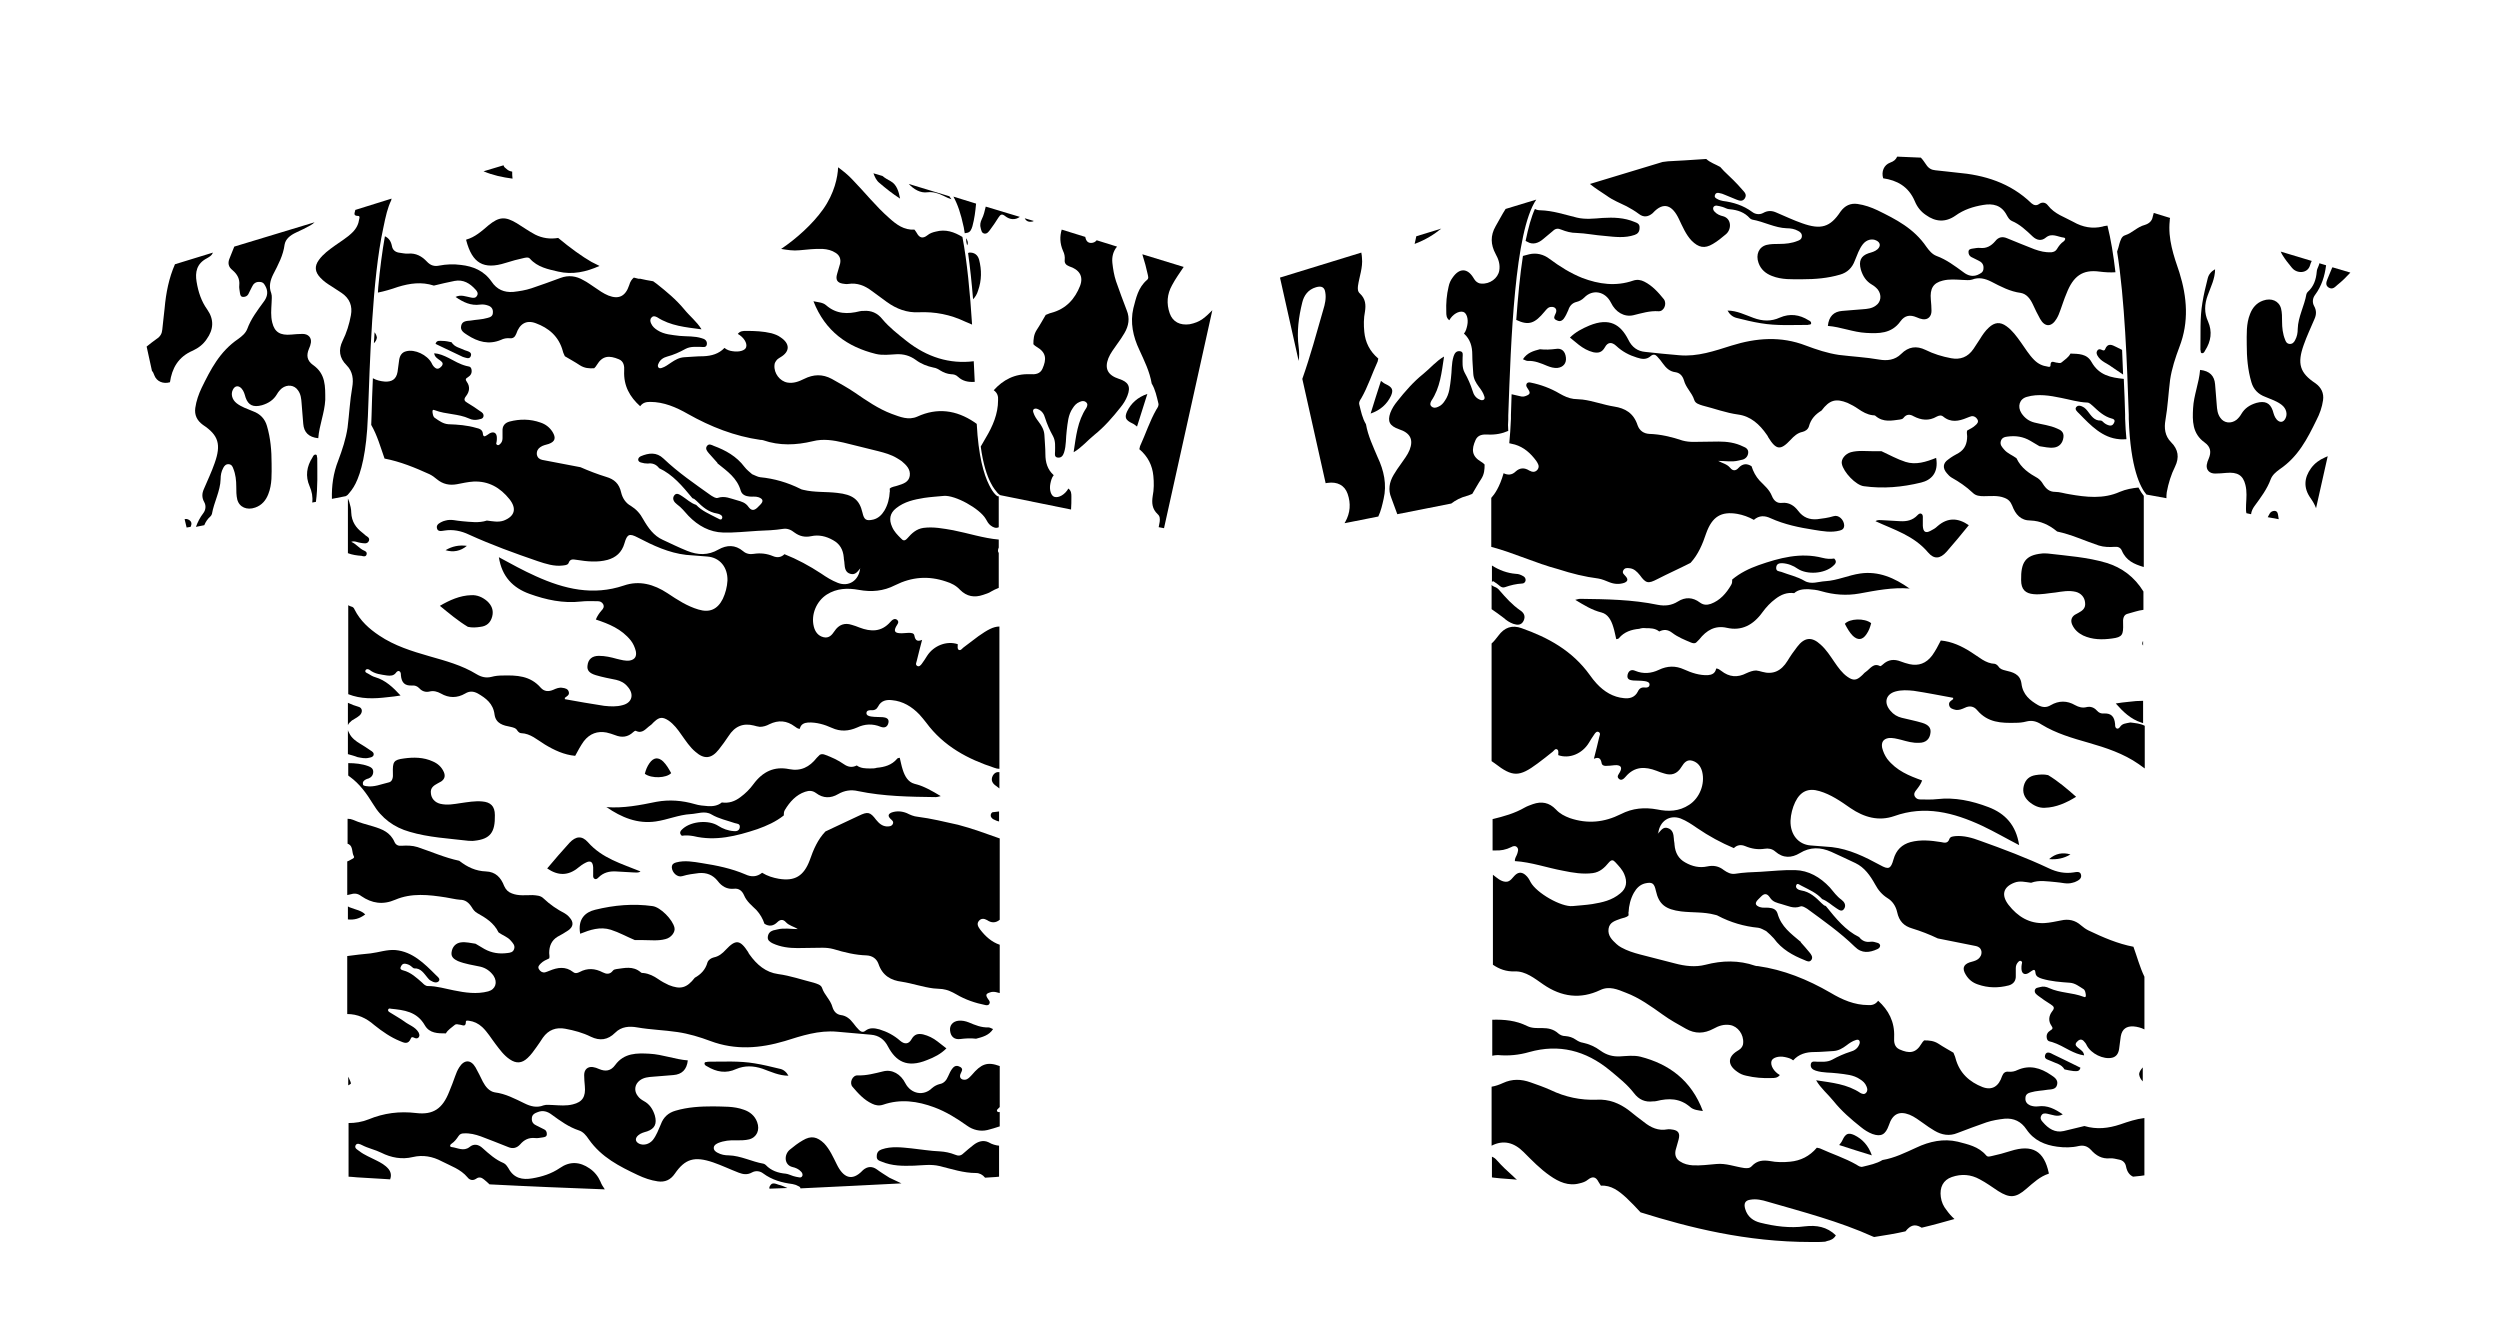 <?xml version="1.0" encoding="utf-8"?>
<!-- Generator: Adobe Illustrator 25.3.0, SVG Export Plug-In . SVG Version: 6.00 Build 0)  -->
<svg version="1.1" id="Layer_1" xmlns="http://www.w3.org/2000/svg" xmlns:xlink="http://www.w3.org/1999/xlink" x="0px" y="0px"
	 viewBox="0 0 750.2 400.1" style="enable-background:new 0 0 750.2 400.1;" xml:space="preserve">
<g>
	<path d="M296.8,145.5c-1.6-3.2-3.2-8.7-3.7-18.3c-0.2-0.2-0.5-0.3-0.7-0.5c-5.5-3.7-11.2-4.4-17.1-1.7c-2.7,1.2-5.2,0.1-7.7-0.8
		c-4-1.5-7.6-4-11.1-6.4c-2.2-1.5-4.6-2.8-6.9-4.1c-2.8-1.5-5.5-1.4-8.3,0c-1.6,0.8-3.2,1.4-5,1.1c-2.3-0.4-4.1-2.8-3.9-5.2
		c0-0.7,0.4-1.2,0.8-1.7c0.3-0.3,0.7-0.5,1-0.7c2.9-1.7,2.9-4.1,0-6c-0.8-0.6-1.7-0.9-2.7-1.2c-2.5-0.6-5-0.7-7.6-0.7
		c-0.9,0-1.8,0-2.5,0.9c1.8,1,2.9,2.8,2.5,4c-0.3,1-2.1,1.5-4,1.2c-0.9-0.1-1.8-0.4-2.5-1c-1.7,1.8-3.9,2.4-6.3,2.5
		c-1.9,0-3.8,0.2-5.8,0.3c-1.5,0.1-2.7,0.8-3.9,1.6c-0.9,0.6-1.8,1.3-2.8,1.6c-0.3,0.1-0.7,0.2-1-0.1c-0.3-0.4-0.2-0.8,0-1.2
		c0.5-1.2,1.5-1.8,2.6-2.1c1.9-0.5,3.7-1.3,5.5-2.3c1.5-0.8,3.1-0.6,4.6-0.6c0.6,0,1.6,0.3,1.8-0.7c0.2-1.1-0.6-1.7-1.5-1.9
		c-2.2-0.7-4.4-0.5-6.6-0.7c-2.3-0.3-4.7-0.4-6.7-1.7c-0.8-0.5-1.5-1.1-1.9-2c-0.3-0.6-0.4-1.3,0.1-1.8c0.5-0.6,1.1-0.4,1.7-0.1
		c4,2.6,8.6,3,13.1,3.6c0,0,0.1,0,0.2,0c-1.4-2.3-3.5-3.9-5.2-6c-2.4-2.9-5.3-5.3-8.2-7.6c-0.4-0.3-0.7-0.5-1.1-0.8
		c-1.4-0.2-2.7-0.5-4.1-0.8l0,0.1l-0.5-0.1c0,0-0.5-0.1-1.2-0.3c-0.6,0.5-1.1,1.2-1.4,2.3c-1.1,3.3-3.1,4.3-6.2,3.1
		c-1.5-0.6-2.9-1.6-4.2-2.5c-1.1-0.7-2.1-1.5-3.3-2.1c-2.2-1.3-4.5-1.6-6.9-0.7c-2.9,1.1-5.8,2.1-8.7,3.1c-1.8,0.6-3.7,0.9-5.5,1.1
		c-2.7,0.2-4.9-0.7-6.5-3.1c-2.3-3.3-5.6-4.6-9.2-5c-2.2-0.3-4.4-0.2-6.5,0.2c-1.4,0.3-2.6,0-3.7-1.2c-1.5-1.6-3.3-2.6-5.6-2.4
		c-0.9,0.1-1.9-0.2-2.9-0.3c-1-0.2-1.8-0.8-2-2c-0.3-1.5-1-2.4-2.1-2.9c-0.8,4.5-1.5,9.8-2,15.3c0,0.5-0.1,1-0.1,1.6
		c2-0.4,4-1,6-1.7c3.6-1.1,7.1-1.6,10.8-0.4c2.1-0.5,4.1-1,6.2-1.4c2.6-0.5,4.6,0.7,6.3,2.6c0.5,0.5,0.9,1.2,0.4,1.9
		c-0.4,0.7-1.1,0.6-1.7,0.5c-1.6-0.3-3.1-1-4.7-0.2c2.3,1.6,4.6,2.7,7.4,2.3c0.8-0.1,1.6,0,2.4,0.3c0.9,0.3,1.5,1,1.4,2.1
		c0,1.1-0.8,1.4-1.6,1.6c-1.7,0.5-3.4,0.5-5.1,0.8c-1.1,0.1-2.5,0.1-2.8,1.5c-0.4,1.5,0.9,2.2,1.8,2.8c3.2,2.1,6.5,3,10.1,1.5
		c0.8-0.4,1.7-0.6,2.7-0.5c0.9,0.1,1.5-0.3,1.9-1.3c1-3,3-4.3,5.9-3.2c3.8,1.4,6.9,3.9,8.1,8.4c0.1,0.5,0.4,1,0.6,1.5
		c1.5,0.9,3,1.7,4.5,2.7c1.4,0.9,2.8,1,4.3,0.9c0.3-0.3,0.6-0.6,0.8-1c1.7-2.8,3.7-2.9,6.6-1.7c1.5,0.6,1.7,2.1,1.6,3.5
		c-0.2,4.5,1.7,7.8,4.8,10.6c0.8-1.1,1.8-1.3,3-1.3c4.1,0,7.8,1.6,11.3,3.6c6.9,3.9,14.1,6.7,21.8,7.8c0.3,0,0.5,0,0.8,0.1
		c4.9,1.7,9.9,1.5,14.9,0.3c3.1-0.8,6.2-0.3,9.2,0.4c3.5,0.9,7,1.7,10.5,2.6c1.9,0.5,3.8,1,5.6,2.1c0.5,0.3,1,0.6,1.4,0.9
		c1.3,1.1,2.7,2.4,2.4,4.4c-0.3,1.9-2,2.4-3.6,2.9c-0.8,0.3-1.7,0.3-2.4,0.9c0,0.2,0,0.4,0,0.6c0.1,0.1,0.1,0.2,0,0.3
		c-0.1,2.1-0.6,4-1.6,5.7c-0.8,1.3-1.8,2.3-3.3,2.7c-2.2,0.5-2.8,0.1-3.3-2.1c-0.9-3.9-2.9-5.4-7.6-5.9c-3.4-0.4-6.8-0.1-10.1-0.9
		c-0.3-0.1-0.6-0.1-0.9-0.3c-3.8-1.9-7.9-3.1-12.1-3.5c-0.8-0.1-1.6-0.6-2.4-0.9c-0.8-0.7-1.6-1.3-2.3-2.2c-2.4-3.2-5.7-5-9.2-6.3
		c-0.7-0.3-1.5-0.8-2.1,0.1c-0.5,0.8,0.1,1.5,0.6,2.1c0.8,0.9,1.7,1.9,2.5,2.8c0.1,0.1,0.2,0.3,0.2,0.4l0.1,0
		c2.7,2.2,5.7,4.2,6.8,8.1c0.4,1.2,1.5,1.6,2.6,1.7c0.9,0.1,1.8-0.1,2.7,0.2c1.4,0.5,1.6,1.2,0.5,2.3c-0.3,0.3-0.6,0.6-0.9,0.9
		c-1,0.9-1.8,0.8-2.6-0.3c-0.9-1.3-2.1-1.6-3.5-2c-1.9-0.5-3.6-1.4-5.7-0.7c-0.6,0.2-1.3-0.3-2-0.7c-4.9-3.5-9.9-6.9-14.3-11.1
		c-2.1-2-4.4-1.7-6.8-0.7c-0.4,0.2-0.8,0.5-0.8,1.1c0.1,0.5,0.5,0.7,0.9,0.8c0.6,0.2,1.3,0.3,2,0.3c1.3-0.2,2.5,0.2,3.4,1.4
		c4.1,1.9,7,5.4,9.9,8.9c0.1,0.1,0.2,0.2,0.3,0.2c0.1,0,0.2,0.1,0.3,0.1c0.2,0.2,0.5,0.4,0.7,0.6l0,0c1.8,1.8,3.6,3.4,6.2,3.8
		c0.7,0.1,1.8,0.6,1.5,1.4c-0.3,0.9-1.2,0-1.8-0.2c-2.1-1.1-4.3-2-6-3.8c-1.6-0.5-2.8-1.7-4.2-2.6c-0.8-0.5-1.7-1.2-2.4-0.2
		c-0.7,1,0,2,0.8,2.6c1.4,1,2.4,2.3,3.5,3.5c2.9,3,6.4,4.9,10.4,5c3.4,0.1,6.9-0.3,10.3-0.5c2.6-0.1,5.2-0.2,7.7-0.6
		c1.3-0.2,2.4,0.3,3.4,1.1c1.5,1.1,3.1,1.5,5,1.1c2.3-0.5,4.5,0,6.6,1.2c2,1.1,3,2.8,3.2,5.2c0,0.6,0.2,1.2,0.2,1.8
		c0.1,1.4,0.3,2.7,1.8,3.1c1.4,0.4,2.1-0.6,2.9-1.6c0,0,0-0.1,0.1-0.1c0,0,0.1,0,0.1,0c-0.1,0-0.1,0.1-0.2,0.1
		c-0.4,3.6-3.4,5.6-6.7,4.3c-1.8-0.7-3.4-1.7-5-2.8c-3.5-2.3-7.2-4.3-11-5.8c-1,1-2.2,1.1-3.4,0.6c-1.9-0.8-3.8-1-5.8-0.7
		c-1.1,0.2-2.3,0-3.2-0.8c-2.4-2-4.9-1.9-7.4-0.5c-3.1,1.8-6.2,1.7-9.4,0.4c-2.5-1-4.9-2.2-7.3-3.3c-2.7-1.2-4.4-3.6-5.9-6.2
		c-0.9-1.7-2.1-3-3.7-4c-1.5-0.8-2.5-2.3-2.9-4c-0.6-2.7-2.1-4-4.5-4.7c-2.6-0.8-5.2-1.8-7.7-2.9c-3.8-0.7-7.7-1.5-11.5-2.2
		c-0.8-0.2-1.4-0.6-1.6-1.6c-0.1-1,0.3-1.7,1-2.2c0.8-0.6,1.7-0.7,2.6-1c1.9-0.7,2.2-1.8,1.1-3.6c-0.9-1.4-2.1-2.3-3.6-2.8
		c-3.1-1.1-6.2-1.1-9.3-0.3c-1.4,0.4-2.2,1.3-2.1,2.9c0,0.7,0,1.4,0,2.1c0,0.8-0.3,1.4-0.8,1.8c-0.2,0.2-0.5,0.4-0.8,0.2
		c-0.4-0.2-0.3-0.5-0.2-0.8c0.1-0.4,0.1-0.9,0.1-1.3c0-1.5-0.9-2-2.1-1.4c-0.3,0.2-0.6,0.4-0.9,0.6c-0.6,0.4-1.1,0.6-1.2-0.5
		c-0.1-1.2-1.1-1.5-2-1.7c-2.7-0.8-5.5-1-8.3-1.1c-1.6-0.1-2.8-1-4.1-1.9c-0.5-0.3-0.6-1-0.7-1.6c-0.1-0.7,0.1-1,0.7-0.7
		c3.4,1.3,7,1,10.3,2.5c0.8,0.4,1.8,0.5,2.7,0.3c0.6-0.2,1.4-0.1,1.6-1c0.1-0.8-0.5-1.2-1-1.5c-1.2-0.9-2.5-1.7-3.8-2.5
		c-0.9-0.5-1.3-1-0.4-2.1c1-1.3,1.2-2.8,0.2-4.2c-0.5-0.7-0.4-1,0.3-1.4c0.8-0.5,1.3-1.2,1.1-2.3c-0.2-1.1-1-0.9-1.6-1.1
		c-1.9-0.5-3.6-1.5-5.3-2.4c-1.4-0.7-2.8-1.3-4.3-1.4c0.1,1.1,1,1.6,1.7,2.1c0.5,0.4,1.2,0.8,0.6,1.7c-0.6,0.7-1.3,1.2-2.1,0.5
		c-0.4-0.3-0.8-0.9-1-1.4c-1.3-2.4-5-4.2-7.6-3.5c-1.3,0.3-1.9,1.3-2.1,2.5c-0.2,1.2-0.3,2.5-0.5,3.7c-0.4,2.3-1.8,3-3.8,2.9
		c-1.3-0.1-2.5-0.4-3.6-1c-0.2,4-0.3,7.8-0.4,11.2c0,1-0.1,1.9-0.1,2.8c1.8,3.1,2.8,6.7,4,10.1c4.7,0.9,9.1,2.7,13.5,4.7
		c0.8,0.4,1.5,0.9,2.2,1.5c1.8,1.5,3.8,1.9,6,1.5c1.6-0.3,3.3-0.7,5-0.8c4.5-0.2,8,1.8,10.8,5.3c2.2,2.8,1.6,5.1-1.7,6.4
		c-1.7,0.6-3.4,0.2-5.1,0c-2.4,0.8-4.9,0.4-7.4,0.2c-1.7-0.1-3.3-0.7-5-0.2c-0.2,0.1-0.5,0.1-0.7,0.2c-0.9,0.4-2.1,0.9-1.9,2
		c0.2,1.3,1.5,0.9,2.3,0.8c2.5-0.4,5,0.1,7.3,1.2c6.8,3.1,13.7,5.6,20.7,8c2.4,0.8,4.9,1.6,7.4,1.3c0.7-0.1,1.5-0.1,1.8-0.7
		c0.5-1.5,1.5-1.1,2.5-1c3.1,0.5,6.2,0.8,9.2,0c2.5-0.7,4.3-2.2,5.1-5c0.8-2.8,1.5-3,4-1.7c4.6,2.4,9.3,4.6,14.5,5.2
		c2.1,0.2,4.3,0.3,6.4,0.5c3.7,0.3,6.1,3.2,6,7.2c-0.1,1.9-0.6,3.8-1.4,5.5c-1.6,3.2-4,4.2-7.3,3.2c-3.4-1-6.3-2.9-9.3-4.9
		c-4.1-2.7-8.5-3.9-13.1-2.3c-9.2,3.1-17.8,1.1-26.4-2.8c-3.8-1.7-7.4-3.7-11.1-5.7c0.9,5.8,4.2,9.2,9.2,11c5,1.8,10.1,2.9,15.4,2.3
		c1.7-0.2,3.3-0.1,5-0.1c0.7,0,1.3,0.2,1.7,0.9c0.4,0.8,0,1.4-0.5,1.9c-0.7,0.8-1.3,1.7-1.7,2.7c3.9,1.3,7.7,2.8,10.5,6.3
		c0.7,0.9,1.2,2,1.5,3.2c0.3,1.6-0.3,2.5-1.8,2.8c-1.3,0.2-2.6-0.2-3.9-0.5c-1.8-0.5-3.5-0.9-5.4-0.9c-2,0-3.2,1-3.4,2.9
		c-0.2,1.4,0.5,2.3,2.5,2.9c2,0.6,4.1,1,6.1,1.4c1.3,0.3,2.5,0.9,3.4,2c2.1,2.3,1.4,4.9-1.5,5.6c-1.8,0.5-3.6,0.4-5.5,0.2
		c-4-0.6-7.9-1.3-11.8-2c0-0.2,0-0.3,0-0.4c0.6-0.5,1.4-0.8,1.2-1.7c-0.2-1-1.1-1.2-1.9-1.3c-1-0.2-1.9,0.2-2.8,0.6
		c-1.4,0.6-2.7,0.5-3.7-0.6c-3.2-3.7-7.3-3.8-11.5-3.7c-1.1,0-2.2,0.1-3.3,0.4c-1.6,0.4-3,0.1-4.5-0.8c-4.4-2.7-9.3-4-14.2-5.4
		c-5.2-1.5-10.4-3.1-15-6.2c-3-2-5.7-4.4-7.4-7.8c-0.2-0.5-0.5-0.8-1-0.9c-0.3-0.1-0.6-0.2-0.9-0.4l0,26.7c3.8,1.5,7.7,1.4,11.8,0.9
		c1.3-0.1,2.6-0.3,3.9-0.5c-2.2-2.4-4.5-4.6-7.6-5.5c-0.8-0.2-1.5-0.7-2.2-1.1c-0.4-0.2-1-0.4-0.7-1c0.3-0.5,0.9-0.3,1.2-0.1
		c1.6,1.3,3.5,1.4,5.3,1.7c1,0.1,1.9,0.1,2.6-0.8c0.2-0.3,0.6-0.7,1-0.5c0.5,0.2,0.5,0.8,0.5,1.2c0.2,2.3,1.2,3.2,3.3,3.1
		c0.9-0.1,1.6,0.2,2.2,0.8c0.8,0.9,1.9,1.3,3.1,1c1.2-0.3,2.3,0,3.4,0.6c2.4,1.4,4.9,1.4,7.3,0c1.3-0.8,2.5-0.7,3.8,0
		c2.4,1.4,4.6,3,5,6.3c0.4,2.8,2.7,3.3,4.8,3.7c0.8,0.2,1.6,0.3,2.1,1.2c0.3,0.4,0.7,0.7,1.1,0.7c2.8,0.1,4.8,2,7.1,3.4
		c2.8,1.7,5.8,3.1,9.1,3.4c0.8-1.5,1.6-3,2.6-4.4c1.8-2.3,4.1-3.1,6.8-2.6c0.9,0.2,1.8,0.5,2.6,0.8c2,0.8,3.8,0.6,5.4-0.9
		c0.2-0.2,0.6-0.5,0.8-0.4c2,1,3-0.7,4.3-1.6c0.5-0.3,0.8-0.8,1.3-1.2c1.5-1.4,2.5-1.4,4.2-0.3c1.6,1.1,2.8,2.7,3.9,4.3
		c1.3,1.8,2.5,3.7,4.2,5.1c2.6,2.3,4.8,2.1,7-0.7c1-1.3,2-2.6,2.9-4c1.9-3,4.4-4,7.6-3.2c0.6,0.2,1.2,0.3,1.8,0.4c1,0,2-0.3,2.9-0.8
		c2.7-1.3,5.2-1.1,7.6,0.7c0.4,0.3,0.9,0.7,1.5,0.7c0.3-1.4,1.3-1.8,2.5-1.9c2.5-0.1,4.9,0.6,7.1,1.6c2.6,1.2,5.1,1,7.6-0.1
		c2.3-1.1,4.7-1.2,7.1-0.2c1.1,0.4,2,0.1,2.3-1.2c0.3-1.4-0.9-1.6-1.7-1.7c-1.2-0.1-2.3,0-3.5-0.2c-0.6-0.1-1.4-0.3-1.4-1
		c0-0.9,0.9-0.9,1.5-0.9c0.9,0.1,1.6-0.3,2-1.1c0.9-1.8,2.5-2.1,4.2-1.9c3.2,0.3,5.9,1.9,8.2,4.3c0.7,0.8,1.4,1.6,2,2.4
		c5.3,7.2,12.6,11,20.5,13.6c0.5,0.2,1,0.3,1.5,0.3l0-42.7c-1.8,0-3.6,1-6.3,2.9c-1.5,1.1-3,2.3-4.5,3.4c-0.4,0.3-0.8,1-1.4,0.7
		c-0.5-0.3-0.3-1.1-0.3-1.7c-3.3-1.1-7.2,0.4-9.2,3.5c-0.5,0.8-1,1.6-1.6,2.4c-0.3,0.4-0.8,1-1.4,0.6c-0.6-0.4-0.2-1-0.1-1.5
		c0.5-2,1-4.1,1.6-6.3c-1.2,0.5-2,0.4-2.3-1.2c-0.1-0.9-1-0.9-1.8-0.9c-0.9,0-1.8,0.2-2.7,0.1c-1.4-0.1-1.7-0.7-1-2
		c0.3-0.6,1.1-1.3,0.3-2c-0.7-0.6-1.5,0-2,0.6c-2.7,3.1-5.9,3-9.3,1.7c-0.8-0.3-1.5-0.6-2.3-0.8c-2.1-0.7-3.9-0.1-5.2,1.9
		c-0.8,1.2-1.7,2.2-3.3,1.8c-1.6-0.4-2.5-1.6-2.9-3.2c-0.9-3.6,0.8-7.6,3.9-9.6c3-1.9,6.3-2,9.6-1.4c3.8,0.7,7.4,0.4,10.9-1.4
		c5-2.5,10-2.9,15.3-1.1c1.6,0.5,3,1.2,4.2,2.5c2,2,4.3,2.4,6.9,1.5c0.8-0.3,1.7-0.5,2.4-1c0.7-0.4,1.5-0.8,2.3-1.1l0-10.5
		c-0.4-0.5-0.2-1.1,0-1.6l0-2.4c-4.6-0.4-9.1-1.9-13.7-2.8c-2.9-0.5-5.9-1.1-8.9-0.7c-2.1,0.3-3.5,1.6-4.8,3.1c-0.8,0.9-1.3,0.8-2,0
		c-1-1-2-2-2.6-3.4c-1-2.2-0.7-4.1,1.2-5.6c2.5-2,5.4-2.6,8.4-3.1c2-0.3,3.9-0.4,5.9-0.6c3.4-0.3,10.8,3.8,12.6,6.9
		c0.4,0.7,0.8,1.5,1.5,2c0.8,0.6,1.6,0.9,2.4,0.5l0-9.3C299.4,149.2,298.1,148.2,296.8,145.5z"/>
	<path d="M272,102.3c-2.5-2-5.1-4-7.2-6.5c-1.5-1.9-3.4-2.7-5.7-2.5c-0.4,0-0.7,0-1.1,0.1c-3.6,0.9-7,0.9-10.1-1.8
		c-1-0.9-2.5-0.9-3.8-1.2c3.5,9,10.2,13.7,18.7,15.8c2,0.5,4.2,0.2,6.2,0.1c2.1-0.1,4,0.4,5.8,1.7c1.6,1.2,3.4,1.9,5.3,2.3
		c0.8,0.1,1.5,0.5,2.1,0.9c1,0.6,2,1,3.2,1.1c0.8,0,1.5,0.2,2.1,0.8c1.4,1.3,3.1,1.6,4.8,1.5c0.1,0,0.1,0,0.2,0
		c-0.1-2-0.2-4.1-0.3-6.2C285,109.3,278.2,107.2,272,102.3z"/>
	<path d="M151.7,78.9c1.9-0.6,3.7-1.1,5.6-1.5c0.6-0.1,1.2-0.3,1.7,0.2c2.3,2.6,5.5,3.2,8.5,3.9c4.3,1,8.4,0.1,12.4-1.7
		c-0.8-0.4-1.6-0.8-2.4-1.2c-2.8-1.6-6.4-4.2-10-7.2c-2.4,0.4-4.7,0.1-6.9-1c-1.9-1-3.7-2.3-5.5-3.4c-3.5-2.1-5.3-2-8.5,0.6
		c-2.1,1.8-4.1,3.6-6.7,4.3c0,0.1,0,0.1,0,0.2C141.7,79,145.1,81,151.7,78.9z"/>
	<path d="M239.9,75.1c2.3-0.2,4.6-0.5,7-0.4c1.4,0.1,2.7,0.4,3.9,1.2c1.1,0.7,1.6,1.8,1.3,3.2c-0.3,1-0.6,2.1-0.9,3.1
		c-0.5,1.7,0,2.6,1.6,2.9c0.6,0.1,1.2,0.2,1.8,0.1c2.6-0.4,4.9,0.5,7,2.1c1.5,1.1,3,2.2,4.5,3.3c2.9,2.1,6.1,3.3,9.6,3.1
		c4.9-0.2,9.5,0.7,13.9,2.8c0.7,0.3,1.4,0.6,2.1,0.9c-0.6-9.5-1.5-18.9-2.9-26.3c-2.5-1.5-5-2.4-8-1.6c-0.9,0.2-1.8,0.5-2.5,1.1
		c-1.4,1.1-2.4,0.8-3.2-0.7c-0.2-0.4-0.5-0.7-0.7-1c-3.1,0.2-5.4-1.5-7.6-3.5c-4-3.5-7.3-7.7-11-11.5c-1.3-1.4-2.8-2.6-4.3-3.7
		c-0.1,2.9-1.1,7.8-4.5,12.6c-3.2,4.5-8,8.8-12.6,11.9C236.3,75,238,75.3,239.9,75.1z"/>
	<path d="M153.7,51.5c-0.6-0.1-1.2-0.3-1.7-0.8c-0.4-0.3-0.8-0.6-0.9-1.1l-6,1.8c2.8,1.2,5.7,1.8,8.7,2.2
		C153.7,52.9,153.7,52.2,153.7,51.5z"/>
	<path d="M109.6,274.4c-1.2-1.2-2.8-1.4-4.3-2c-0.3-0.1-0.6-0.2-0.9-0.4l0,3.9C106.2,276.1,107.9,275.7,109.6,274.4z"/>
	<path d="M120,312.4c1.2,0.5,2.5,1.2,3.3-0.8c0.2-0.6,0.8-0.3,1.2-0.1c0.5,0.2,0.9,0.1,1.2-0.3c0.3-0.5,0.1-0.9-0.1-1.4
		c-1-1.7-2.9-2.2-4.3-3.3c-1.4-1-2.9-1.8-4.3-2.7c-0.3-0.2-0.7-0.4-0.5-0.9c0.1-0.3,0.5-0.3,0.8-0.2c3.9,0.4,7.8,0.8,10.2,5
		c1.4,2.4,3.9,2.4,6.3,2.4c0.6-1.1,1.7-1.7,2.6-2.5c0.6-0.5,1.1-0.1,1.7-0.1c0.7,0.1,1.7,0.8,1.7-0.9c0-0.5,0.6-0.3,0.9-0.3
		c1.5,0.2,2.8,0.8,4,1.9c1.6,1.5,2.7,3.4,4,5.1c1.3,1.7,2.5,3.4,4.3,4.6c1.9,1.3,3.6,1.2,5.3-0.4c1.1-1,1.9-2.2,2.7-3.3
		c0.6-0.9,1.3-1.8,1.9-2.8c1.7-2.4,4-3.2,6.7-2.7c2.7,0.5,5.3,1.2,7.7,2.4c2.7,1.3,5.1,1,7.3-1.2c1.9-1.9,4.3-2,6.6-1.6
		c4,0.7,8.1,0.8,12.1,1.4c3.4,0.5,6.7,1.5,9.9,2.7c7.5,2.8,14.9,2.2,22.3,0c5.1-1.6,10.2-3.3,15.7-2.8c3.4,0.3,6.8,0.6,10.2,0.9
		c2.3,0.2,4,1.4,5.1,3.6c2.3,4.3,5.6,6.5,11.7,4c2.1-0.8,4.1-1.8,5.8-3.5c-0.9-0.7-1.8-1.4-2.7-2.1c-1.3-1-2.7-1.7-4.3-2.1
		c-1.5-0.3-2.6-0.1-3.5,1.5c-0.8,1.4-2,1.6-3.4,0.4c-1.8-1.6-3.9-2.7-6.2-3.4c-1.5-0.4-2.9-0.6-4.2,0.4c-0.7,0.6-1.4,0.3-1.9-0.2
		c-0.6-0.6-1.2-1.3-1.7-2c-1-1.3-2.1-2.3-3.8-2.5c-1.3-0.2-2.1-1.1-2.5-2.4c-0.6-2.2-2.4-3.6-3.1-5.7c-0.3-1-1.6-1.3-2.5-1.6
		c-3.6-0.9-7-2.1-10.7-2.6c-3.7-0.5-6.4-2.8-8.6-5.9c-0.2-0.2-0.3-0.5-0.4-0.7c-2.4-3.7-3.7-3.9-6.7-0.7c-1,1.1-2.1,2-3.6,2.3
		c-0.8,0.2-1.6,0.7-1.9,1.5c-0.6,2.2-2,3.6-3.8,4.6c-2.4,3.1-4.3,3.6-7.8,2.2c-1.1-0.5-2.2-1.1-3.2-1.8c-1.3-0.9-2.7-1.6-4.3-1.8
		c-0.3,0-0.8,0-1-0.3c-2.3-1.9-4.8-1.2-7.2-0.9c-0.4,0.1-0.8,0.1-1.1,0.5c-0.9,1.2-2,1-3,0.5c-2.3-1.2-4.6-1.4-7-0.1
		c-0.6,0.3-1.3,0.5-1.9,0c-2.3-1.8-4.7-1.4-7.1-0.4c-0.5,0.2-1,0.4-1.4,0.5c-0.8,0.1-1.4-0.3-1.8-1c-0.4-0.7,0.1-1.2,0.6-1.7
		c0.7-0.7,1.6-1.1,2.5-1.5c0.2-0.5,0-1.1,0-1.6c0-2.1,0.7-3.8,2.5-4.9c1.1-0.6,2.2-1.2,3.2-1.9c1.6-1.1,1.7-2.5,0.4-3.9
		c-0.4-0.5-0.9-0.9-1.4-1.2c-2.3-1.2-4.4-2.6-6.4-4.5c-0.9-0.9-2.1-0.9-3.3-1c-2.1,0-4.2,0.3-6.2-0.5c-1.1-0.4-1.8-1.1-2.3-2.2
		c-1-2.6-2.6-4.3-5.5-4.4c-3-0.1-5.6-1.3-8-3.2c-4.3-0.9-8.3-2.7-12.5-4.1c-1.6-0.5-3.2-0.5-4.8-0.4c-0.9,0.1-1.7-0.2-2.1-1.1
		c-1.3-3-3.8-3.9-6.4-4.7c-2-0.6-4.1-1.1-6.1-2c-0.5-0.2-1-0.3-1.6-0.3l0,7.5c0.1,0,0.2,0.1,0.3,0.1c1.4,0.7,0.9,2.5,1.6,3.7
		c0.2,0.4-0.2,0.6-0.6,0.8c-0.4,0.2-0.8,0.5-1.4,0.7l0,10.1c0.4-0.1,0.9-0.2,1.3-0.3c1-0.3,2-0.1,2.9,0.6c3.2,2.2,6.5,2.7,10.2,1.1
		c4.9-2.1,10.1-1.5,15.2-0.7c1.4,0.2,2.8,0.6,4.2,0.7c1.7,0,2.7,0.9,3.6,2.3c0.4,0.7,0.9,1.3,1.6,1.7c2.5,1.4,5,2.9,6.4,5.8
		c1.2,0.9,2.7,1.3,3.7,2.5c0.6,0.7,1.3,1.4,1,2.4c-0.3,1.1-1.2,1.2-2.1,1.3c-2.4,0.3-4.6,0-6.8-1.2c-0.9-0.5-1.8-1.1-2.7-1.6
		c-1.5-0.2-2.9-0.6-4.4-0.4c-1.5,0.2-2.6,1.3-2.8,3c-0.2,1.5,0.9,2.1,1.9,2.6c2.2,0.9,4.5,1.2,6.8,1.7c1.6,0.4,2.9,1.3,3.9,2.7
		c1.3,2,0.6,4.1-1.6,4.7c-3.4,0.9-6.9,0.4-10.3-0.3c-2.6-0.5-5.1-1.3-7.8-1.3c-0.7,0-1.2-0.5-1.7-1c-1.7-1.5-3.4-3.1-5.7-3.7
		c-0.4-0.1-1-0.3-0.8-0.9c0.2-0.6,0.6-1.2,1.4-1.1c0.6,0.1,1.2,0.3,1.7,0.7c0.3,0.2,0.7,0.7,1,0.7c2-0.1,2.9,1.5,4,2.8
		c0.3,0.4,0.6,0.7,1,0.9c0.8,0.5,1.8,0.8,2.4,0.1c0.5-0.7-0.4-1.3-0.9-1.8c-3.5-3.5-7-7-12.1-7.5c-2.6-0.2-5,0.7-7.5,1
		c-2.4,0.2-4.7,0.5-7,0.8l0,17.4c3.1,0,5.7,1.2,8.1,3.3C114.8,309.6,117.3,311.3,120,312.4z"/>
	<path d="M263.1,350.9c-1.4-1-2.8-0.9-4.1,0.2c0,0-0.1,0.1-0.1,0.1c-3.3,3.5-5.9,2.1-7.8-1.8c-1.1-2.2-2.1-4.5-3.8-6.3
		c-2.1-2-3.9-2.4-6.4-0.9c-1.4,0.8-2.7,1.8-3.9,2.8c-1.8,1.5-1.7,4.6,0.8,5.2c0.9,0.2,1.9,0.6,2.6,1.4c0.3,0.3,0.5,0.7,0.4,1.2
		c-0.2,0.5-0.6,0.6-1,0.5c-0.6-0.1-1.2-0.2-1.8-0.4c-0.7-0.2-1.4-0.6-2.2-0.7c-2.3-0.2-4.4-0.9-6-2.6c-0.2-0.2-0.4-0.3-0.7-0.4
		c-3.5-0.6-6.8-2.4-10.4-2.5c-1.2,0-2.3-0.2-3.4-0.8c-0.6-0.3-1.2-0.8-1.1-1.6c0.1-0.7,0.7-1,1.3-1.3c1.7-0.7,3.6-0.9,5.4-0.8
		c1.3,0,2.7,0,3.9-0.3c2.3-0.6,3.3-2.8,2.4-5.2c-0.7-1.9-2.2-3.1-4-3.7c-3-1.1-6.1-0.9-9.2-1c-3.8,0-7.6,0.2-11.3,1.3
		c-2.1,0.6-3.6,1.9-4.4,4.1c-0.7,1.6-1.3,3.3-2.4,4.7c-1.1,1.3-2.8,1.7-4.1,1.1c-1.2-0.6-1.3-1.6-0.3-2.5c0.8-0.7,1.7-0.9,2.7-1.2
		c2.3-0.8,3-2.3,2.3-4.8c-0.6-1.9-1.6-3.4-3.3-4.3c-0.7-0.4-1.3-0.8-1.8-1.5c-1.2-1.5-1-3.5,0.6-4.7c1.2-0.9,2.6-1,3.9-1.1
		c2.1-0.2,4.2-0.3,6.2-0.5c2.5-0.2,4-1.6,4.3-4.4c-3.9-0.3-7.6-1.8-11.5-2c-3.7-0.2-7.6-0.3-10.3,3.4c-1.3,1.8-2.9,2-4.8,1.2
		c-0.6-0.3-1.3-0.5-1.9-0.6c-1.5-0.2-2.6,0.7-2.6,2.4c0,1.1,0.1,2.2,0.2,3.3c0.3,3.2-0.7,4.8-3.6,5.5c-2,0.5-3.9,0.3-5.9,0.2
		c-1,0-2-0.2-2.9,0.1c-2,0.8-3.9,0.3-5.7-0.6c-2.9-1.4-5.7-2.9-8.9-3.3c-1.7-0.3-2.8-1.7-3.6-3.2c-0.7-1.4-1.4-2.9-2.2-4.3
		c-1.4-2.4-3.4-2.4-4.9,0c-0.5,0.8-0.9,1.7-1.2,2.6c-0.6,1.6-1.1,3.1-1.8,4.7c-2,5.1-4.8,7-9.9,6.4c-5-0.6-9.7,0-14.3,1.9
		c-2,0.8-4,1.1-6,1.1l0,16.1c0.5,0,1.4,0.1,2.6,0.2c2,0.1,4.8,0.3,8.4,0.5c0.5,0,1,0.1,1.5,0.1c0,0,0-0.1,0-0.1
		c0.4-1.1,0.2-2.1-0.5-3c-1-1.2-2.3-1.9-3.7-2.6c-1.7-0.9-3.6-1.6-5.1-2.8c-0.5-0.4-1.5-0.8-1.1-1.7c0.4-0.8,1.3-0.4,1.9-0.1
		c1.9,1,4,1.4,5.8,2.3c3,1.5,6.2,2.1,9.5,1.3c3-0.7,5.9-0.2,8.7,1.3c2.7,1.4,5.6,2.3,7.7,4.8c0.6,0.8,1.6,1.1,2.6,0.4
		c0.8-0.6,1.6-0.4,2.3,0.2c0.6,0.5,1.2,1,1.7,1.5c11.5,0.6,23.8,1.1,34.6,1.5c-0.5-0.7-1-1.5-1.3-2.3c-0.7-1.6-1.8-3-3.3-4
		c-2.9-2-5.9-2.2-8.9-0.1c-2.5,1.7-5.3,2.6-8.3,3.1c-2.9,0.5-5.5,0-7.1-3c-0.4-0.6-0.8-1.3-1.5-1.6c-2.4-1-4.3-2.7-6.3-4.5
		c-1.2-1.1-2.6-1.4-3.9-0.3c-1.8,1.4-3.6,0.2-5.4,0c-0.7-0.1-0.4-0.8,0-1c0.9-0.6,1.5-1.4,2.1-2.3c0.4-0.6,0.9-0.8,1.6-0.8
		c1.8-0.1,3.4,0.3,5.1,0.9c2.7,1,5.4,2.1,8.2,3.2c1.4,0.6,2.6,0.3,3.6-0.8c1.2-1.4,2.6-2.1,4.5-1.9c0.7,0.1,1.5-0.1,2.3-0.2
		c0.6-0.1,1.2-0.2,1.2-1c0-0.7-0.3-1.2-0.8-1.4c-0.7-0.4-1.5-0.7-2.2-1.1c-0.9-0.4-1.6-1-1.5-2.2c0-1.2,1-1.6,1.8-1.9
		c1.5-0.6,2.9-0.2,4.2,0.8c2.6,1.9,5.1,3.7,8.1,4.7c1.3,0.4,2.2,1.5,3,2.7c3.8,5.4,9.2,8.1,14.7,10.7c1.9,0.9,3.9,1.6,6,1.9
		c2.1,0.3,3.8-0.4,5.1-2.3c3.1-4.5,5.9-5.3,11.5-3.4c2.6,0.9,5.1,2.1,7.7,3.1c1.3,0.5,2.6,0.7,4-0.1c1.1-0.6,2.4-0.4,3.3,0.3
		c2.7,2,5.7,2.8,8.8,3.2c0.6,0.1,1.2,0.3,1.7,0.6c0.3,0.1,0.7,0.3,0.7,0.7c10.3-0.5,20.9-1,30.3-1.5c-1.2-0.6-2.4-1.1-3.6-1.7
		C265.5,352.5,264.3,351.8,263.1,350.9z"/>
	<path d="M104.7,323.5c-0.1-0.1-0.1-0.3-0.2-0.4l0,2.6c0.3-0.2,0.5-0.3,0.8-0.5C105.3,324.6,104.9,324.1,104.7,323.5z"/>
	<path d="M231.1,355.8c-0.2,0.3-0.3,0.6-0.2,0.9c1.8-0.1,3.6-0.1,5.4-0.2c-0.9-0.4-1.8-0.8-2.7-1
		C232.7,355.2,231.7,354.7,231.1,355.8z"/>
	<path d="M275.4,245.1c-1.2-0.1-2.3-0.6-3.3-1.1c-1.5-0.6-3-0.7-4.5-0.2c-1,0.4-1.3,1-0.4,1.9c0.4,0.4,1.1,0.8,0.7,1.6
		c-0.4,0.7-1.1,0.7-1.8,0.7c-1.4-0.1-2.3-0.9-3.2-2c-1.8-2.4-2.5-2.5-5.2-1.2c-3.3,1.6-6.7,3.1-10,4.7c-2.3,2.4-3.6,5.4-4.7,8.6
		c-1.8,4.8-4.5,6.4-9.3,5.6c-1.7-0.3-3.4-0.8-5-1.8c-1.6,1.3-3.3,1.3-5,0.5c-4.2-1.8-8.6-2.7-13.1-3.4c-2.5-0.4-5.1-0.9-7.7-0.2
		c-0.7,0.2-1.3,0.5-1.3,1.5c0.1,1.6,1.7,3.1,3.2,2.6c1.6-0.5,3.3-0.7,4.9-0.9c2.3-0.2,4.2,0.5,5.7,2.4c1.2,1.6,2.8,2.5,4.8,2.3
		c1.5-0.2,2.5,0.6,3.1,2c0.8,1.9,2.4,3.1,3.7,4.4c1.1,1.2,1.9,2.6,2.4,4.1c1.4,0.9,2.7,0.7,3.9-0.5c0.8-0.8,1.7-0.9,2.5,0
		c1,1.1,2.4,1.3,3.6,2.1c-2.1,0-4.1-0.4-6.1,0.1c-0.4,0.1-0.9,0.2-1.3,0.3c-0.9,0.3-1.5,0.9-1.6,2c-0.1,1,0.7,1.5,1.5,1.9
		c2.4,1.1,4.9,1.4,7.4,1.4c2.5,0,5-0.1,7.5-0.1c1.1,0,2.2,0.1,3.3,0.4c3.3,1,6.6,1.8,10,1.9c1.6,0.1,2.9,0.9,3.5,2.5
		c1.2,3.6,3.8,5,7,5.4c3.2,0.5,6.3,1.6,9.5,2c0.9,0.1,1.8,0.1,2.7,0.2c1.5,0.2,2.8,0.8,4.2,1.6c2.7,1.6,5.7,2.6,8.7,3.2
		c0.4,0.1,1,0.1,1.2-0.4c0.3-0.6-0.1-1-0.4-1.4c-0.8-1.2-0.7-1.6,0.6-2c0.5-0.2,1.1-0.2,1.7-0.1c0.4,0.1,0.8,0.2,1.2,0.3l0-14.5
		c-2.4-0.8-4.3-2.5-5.9-4.6c-0.5-0.7-1.1-1.6-0.4-2.5c0.7-0.9,1.6-0.8,2.5-0.3c1.3,0.9,2.6,0.9,3.8-0.1l0-24.4
		c-4.2-1.5-8.3-3-12.5-4.1C283.4,246.6,279.4,245.6,275.4,245.1z"/>
	<path d="M292.1,343.6c-1,0.8-2,1.6-3,2.5c-0.8,0.8-1.6,0.8-2.5,0.4c-1.5-0.6-3-0.9-4.6-1c-2.8-0.1-5.6-0.6-8.5-0.9
		c-3-0.3-6-0.7-8.9,0.3c-0.9,0.3-1.5,0.9-1.5,2c-0.1,1.2,0.7,1.4,1.5,1.7c3.1,1.3,6.3,1.3,9.6,1.2c2.6-0.1,5.2-0.5,7.7,0.1
		c3.7,0.9,7.2,2.1,11,2.1c1,0,2,0.5,2.7,1.4c0.6,0,1.1-0.1,1.6-0.1c1.2-0.1,2.1-0.1,2.6-0.2l0-9.3c-1-0.1-2.1-0.4-3.1-1
		C295.1,342,293.5,342.5,292.1,343.6z"/>
	<path d="M291.6,322.6c-0.6,0.6-1.1,1.3-2,1.4c-1.2,0.1-1.9-0.7-1.3-1.9c0.3-0.7,0.8-1.3-0.1-1.9c-0.9-0.5-1.6-0.5-2.3,0.3
		c-0.6,0.7-1,1.6-1.4,2.5c-0.5,1.2-1.3,2.1-2.5,2.3c-0.8,0.2-1.6,0.6-2.3,1.2c-2.5,2.5-6.3,1.8-8-1.4c-1.4-2.8-4-4.3-6.7-3.6
		c-2.5,0.6-5,1.3-7.6,1.2c-1.6-0.1-2.6,2.2-1.6,3.4c1.7,2,3.5,4,5.9,5.1c1,0.5,2.1,0.7,3.3,0.3c5.2-1.8,10.3-1.1,15.4,0.8
		c3.5,1.3,6.7,3.3,9.8,5.5c1.8,1.3,4,1.8,6.1,1.3c1.2-0.3,2.5-0.7,3.7-1.1l0-4.3c0,0,0,0,0,0c-0.3,0-0.7,0.1-0.8-0.3
		c-0.2-0.4,0.2-0.5,0.4-0.8c0.1-0.1,0.3-0.3,0.4-0.4l0-12.3C296.2,318.5,294.4,319.3,291.6,322.6z"/>
	<path d="M270.1,59.6c-0.4-2.1-1-4.2-2.8-5.2c-0.9-0.5-1.8-1-2.5-1.6l-2.7-0.8c0.4,1.1,0.9,2.2,1.8,2.9
		C265.9,56.6,267.9,58.2,270.1,59.6z"/>
	<path d="M278.3,57.7c1.7-0.2,3.3,0.3,4.9,1.1c0.7,0.4,1.5,0.7,2.3,1c-0.2-0.3-0.4-0.6-0.6-0.9l-12.2-3.7
		C274.2,56.8,276.2,58,278.3,57.7z"/>
	<path d="M110,166.4c0.2-0.7-0.3-1-0.8-1.2c-1.4-0.6-2.3-2-3.8-2.6c1-0.4,1.9,0.2,2.8,0.3c0.9,0.1,2,0.5,2.5-0.6
		c0.4-1.1-0.8-1.3-1.3-1.9c-0.2-0.2-0.4-0.3-0.6-0.5c-2-1.5-3.3-3.4-3.4-6.1c0-1.1-0.3-2.2-0.6-3.2c-0.1-0.4-0.3-0.7-0.4-1l0,16.4
		c1.3,0.5,2.7,0.7,4.1,0.8C109.1,167,109.8,167.1,110,166.4z"/>
	<path d="M297.3,244.5c-0.1,0.6,0.3,1,0.7,1.3c0.6,0.3,1.2,0.6,1.8,0.7l0-3c-0.5,0.1-1,0.1-1.6,0.2
		C297.9,243.6,297.4,243.9,297.3,244.5z"/>
	<path d="M297.9,232.8c-0.7,1.4,0,2.4,1.1,3.1c0.3,0.2,0.6,0.5,0.9,0.7l0-4.9C299.1,231.6,298.4,231.9,297.9,232.8z"/>
	<path d="M110.7,227.4c0.5-0.1,1.2-0.2,1.4-0.8c0.2-0.7-0.4-1.1-0.9-1.4c-1-0.7-2.1-1.4-3.1-2c-1.3-0.8-2.6-1.7-3.3-3.2
		c-0.2-0.3-0.3-0.6-0.4-0.9l0,7.2c1,0.3,1.9,0.5,2.9,0.9C108.4,227.4,109.5,227.7,110.7,227.4z"/>
	<path d="M105.6,216.2c0.8-0.5,1.6-0.9,2.3-1.5c1-0.9,0.9-2.3-0.3-2.6c-1.1-0.3-2.1-0.7-3.2-1.2l0,6.7
		C104.6,217.1,105,216.7,105.6,216.2z"/>
	<path d="M288.1,311.8c1.6-0.2,3.2-0.3,4.8-0.1c1.9-0.5,3.9-1,5.1-2.9c-0.5-0.2-1-0.5-1.4-0.5c-2.1,0.1-4-0.7-5.9-1.5
		c-1-0.4-2-0.6-3.1-0.5c-1.7,0.2-2.7,1.4-2.5,3C285.3,311.1,286.4,312,288.1,311.8z"/>
	<path d="M226.5,319.1c-4.7-0.8-9.4-0.5-14.1-0.5c-0.3,0.2-0.9-0.1-1,0.5c0,0.5,0.4,0.7,0.8,0.9c2.8,1.7,5.7,2.2,8.7,0.8
		c2.6-1.1,5.2-1,7.9-0.1c2.5,0.9,5,2.1,7.8,2.1c-0.6-1.1-1.5-1.9-2.7-2.1C231.4,320.1,229,319.5,226.5,319.1z"/>
	<path d="M182,242.2c4.5,3.1,9.3,5.1,14.8,4.3c3.5-0.5,6.9-2,10.4-2.2c2.1-0.1,4.3-1.1,6.3,0.1c2.2,1.3,4.7,1.8,7,2.6
		c0.6,0.2,1.6,0.1,1.5,1.2c-0.1,1.1-1,1.3-1.8,1.2c-1.7-0.1-3.3-0.7-4.7-1.6c-2.8-1.8-7.9-1.4-10.5,0.8c-0.7,0.6-1.4,1.3-0.4,2.2
		c1.2-0.2,2.3-0.1,3.5,0.1c6.6,1.6,12.9,0,19.2-2.1c2.8-1,5.5-2.2,7.9-4.1c0-0.5,0-1.1,0.3-1.6c1.5-2.5,3.4-4.6,6.1-5.5
		c1.2-0.4,2.2-0.4,3.3,0.4c2.1,1.6,4.4,1.6,6.6,0.3c1.9-1.1,3.9-1.4,6-0.9c7.7,1.6,15.5,1.7,23.3,1.8c0.5,0,1-0.2,1.5-0.3
		c-2.5-1.5-5-3-7.9-3.7c-1.9-0.5-2.9-2.3-3.5-4.2c-0.4-1.2-0.6-2.4-0.9-3.6c-0.3,0.1-0.6,0-0.8,0.3c-1.6,1.9-3.8,2.5-6.1,2.7
		c-0.6,0.2-1.2,0.2-1.9,0.2c-1.4,0-2.9,0-4.1-0.9c-1.4,0.7-2.6,0.5-3.9-0.4c-1.7-1.2-3.7-2.1-5.6-2.8c-0.5-0.2-1.1-0.3-1.6,0
		c-0.3,0.3-0.6,0.6-0.9,0.9c-2.2,2.8-4.8,4.1-8.3,3.4c-4.4-0.9-7.9,0.7-10.7,4.5c-1.1,1.5-2.4,2.8-3.9,3.9c-1.7,1.3-3.5,1.9-5.6,1.6
		c-1.2,1-2.7,1.2-4.2,1.1c-1.3-0.1-2.6-0.2-3.9-0.6c-3.8-1.1-7.6-1.4-11.5-0.7C192.1,241.6,187.1,242.6,182,242.2z"/>
	<path d="M111.9,241.2c2.6,4.4,6.4,7.1,11,8.4c5.7,1.7,11.7,2,17.6,2.7c0.6,0,1.2,0.1,1.8,0c4.9-0.5,6.3-2.6,6.2-7.7
		c0-2.7-1.3-3.9-3.8-4.1c-2.2-0.2-4.3,0.2-6.5,0.5c-2,0.3-4,0.7-6.1,0.2c-1.6-0.4-2.7-1.6-2.8-3.2c-0.2-1.6,0.9-2.3,2-2.9
		c0.4-0.2,0.7-0.4,1.1-0.6c1-0.7,1.3-1.6,0.8-2.8c-0.7-1.6-1.9-2.6-3.3-3.2c-2.8-1.3-5.8-1.3-8.7-0.9c-3.1,0.4-3.4,1-3.3,4.4
		c0.1,1.2-0.1,2.6-1.3,2.8c-2.2,0.5-4.4,1.5-6.7,1.1c-0.5-0.1-1-0.1-1-0.7c-0.1-0.5,0.2-0.9,0.7-1.2c0.3-0.2,0.6-0.3,1-0.4
		c0.8-0.3,1.4-1,1.4-2c0-1-0.7-1.4-1.5-1.7c-1.9-0.7-4-0.9-6-0.9l0,3.7c0.1,0.1,0.3,0.3,0.5,0.4C107.9,235.2,110,238.1,111.9,241.2z
		"/>
	<path d="M176.4,252.7c-1.8-2-3.6-1.8-5.5,0.2c-2.3,2.5-4.5,5.1-6.7,7.7c3.2,2.2,6.3,2.3,9.4-0.3c0.6-0.5,1.3-1,2.1-1.4
		c1.5-0.8,2.2-0.3,2.3,1.4c0,0.7,0,1.4,0,2.1c0,0.5-0.1,1,0.4,1.3c0.5,0.3,0.9-0.1,1.2-0.4c1.5-1.5,3.3-1.9,5.2-1.8
		c1.8,0.1,3.5,0.2,5.3,0.3c0.7,0,1.4,0.2,2.1-0.3C186.6,259.2,180.7,257.6,176.4,252.7z"/>
	<path d="M181.8,242.2c0.1,0.1,0.1,0.1,0.2,0c0,0-0.1,0-0.1,0L181.8,242.2z"/>
	<path d="M140.4,188.1c1.3,0.3,2.5,0.2,3.8,0c1.8-0.2,3-1.2,3.5-3.1c0.5-1.9-0.2-3.4-1.5-4.6c-1.4-1.2-3-1.9-4.8-1.8
		c-3.4,0.1-6.5,1.5-9.4,3.2C134.7,184,137.4,186.3,140.4,188.1z"/>
	<path d="M133.7,165.1c2.3,0.7,4.5,0.3,6.4-1.3C137.8,163.5,135.7,163.9,133.7,165.1z"/>
	<path d="M113.1,101.3c-0.1-0.7-0.4-1.2-0.7-1.6c-0.1,1.1-0.1,2.2-0.2,3.3C112.7,102.5,113,102,113.1,101.3z"/>
	<path d="M141.3,106.8c0.4-1.2-1-1.4-1.8-1.7c-1.4-0.7-3.1-0.9-4-2.4c-0.9-0.2-1.8-0.4-2.7-0.4c-0.8,0-1.8-0.3-2.1,0.9
		c2.7,1.3,5.4,2.6,8.2,3.9C139.7,107.3,140.9,108,141.3,106.8z"/>
	<path d="M201.4,232c-0.7-1.3-1.4-2.5-2.4-3.5c-1.5-1.4-2.9-1.2-4.1,0.5c-0.7,1-1.1,2-1.4,3.2C195.5,233.7,200,233.5,201.4,232z"/>
	<path d="M178.6,273c-2.9,0.7-5.3,2.7-4.5,7.2c3-1.2,6-2.2,9.2-1.2c2.5,0.8,4.8,2.1,7.2,3.1c0.8,0,1.6,0,2.4,0
		c2.3,0,4.6,0.3,6.8-0.3c1.7-0.4,3-2.1,2.7-3.4c-0.5-2.4-4.2-6.2-6.6-6.5C190,271.1,184.3,271.6,178.6,273z"/>
	<path d="M634.9,211.1c2.2,2.5,4.5,4.7,7.6,5.7c0.2,0.1,0.4,0.1,0.6,0.2l0-6.7c-1.4,0-2.8,0.1-4.3,0.3
		C637.5,210.7,636.2,210.9,634.9,211.1z"/>
	<path d="M636.2,218.1c-0.2,0.3-0.6,0.7-1,0.5c-0.5-0.2-0.5-0.8-0.5-1.3c-0.2-2.3-1.2-3.3-3.3-3.2c-0.9,0.1-1.6-0.2-2.2-0.9
		c-0.8-0.9-1.9-1.3-3.1-1c-1.2,0.3-2.3,0-3.4-0.6c-2.4-1.4-4.9-1.4-7.3,0c-1.3,0.8-2.5,0.7-3.8,0c-2.4-1.4-4.6-3.1-5-6.5
		c-0.4-2.9-2.7-3.4-4.8-3.9c-0.8-0.2-1.6-0.4-2.1-1.2c-0.3-0.4-0.7-0.7-1.1-0.8c-2.8-0.1-4.8-2.1-7.1-3.5c-2.8-1.8-5.8-3.2-9.1-3.5
		c-0.8,1.6-1.6,3.1-2.6,4.5c-1.8,2.4-4.1,3.2-6.8,2.6c-0.9-0.2-1.8-0.5-2.6-0.8c-2-0.8-3.8-0.6-5.4,0.9c-0.2,0.2-0.6,0.5-0.8,0.5
		c-2-1.1-3,0.8-4.3,1.7c-0.5,0.3-0.8,0.8-1.3,1.2c-1.5,1.4-2.5,1.5-4.2,0.3c-1.6-1.1-2.8-2.8-3.9-4.4c-1.3-1.9-2.5-3.8-4.2-5.3
		c-2.6-2.4-4.8-2.2-7,0.7c-1,1.3-2,2.7-2.9,4.2c-1.9,3.1-4.4,4.2-7.6,3.3c-0.6-0.2-1.2-0.3-1.8-0.4c-1,0-2,0.4-2.9,0.8
		c-2.7,1.4-5.2,1.2-7.6-0.7c-0.4-0.3-0.9-0.7-1.5-0.7c-0.3,1.5-1.3,1.9-2.5,2c-2.5,0.1-4.9-0.7-7.1-1.7c-2.6-1.2-5.1-1.1-7.6,0.1
		c-2.3,1.1-4.7,1.3-7.1,0.3c-1.1-0.5-2-0.1-2.3,1.2c-0.3,1.5,0.9,1.6,1.7,1.7c1.2,0.1,2.3,0,3.5,0.2c0.6,0.1,1.4,0.3,1.4,1
		c0,0.9-0.9,1-1.5,0.9c-0.9-0.1-1.6,0.3-2,1.2c-0.9,1.8-2.5,2.2-4.2,2c-3.2-0.3-5.9-1.9-8.2-4.4c-0.7-0.8-1.4-1.6-2-2.5
		c-5.3-7.4-12.6-11.3-20.5-14.1c-2.8-1-5.1-0.3-7,2.3c-0.7,0.9-1.3,1.7-2,2.3l0,35.3c0.3,0.2,0.7,0.5,1,0.7c5.3,4.1,7.3,4.1,12.8,0
		c1.5-1.1,3-2.3,4.5-3.5c0.4-0.3,0.8-1.1,1.4-0.7c0.5,0.3,0.3,1.1,0.3,1.7c3.3,1.2,7.2-0.4,9.2-3.7c0.5-0.8,1-1.7,1.6-2.5
		c0.3-0.5,0.8-1.1,1.4-0.7c0.6,0.4,0.2,1,0.1,1.5c-0.5,2.1-1,4.2-1.6,6.5c1.2-0.5,2-0.4,2.3,1.2c0.1,0.9,1,1,1.8,0.9
		c0.9,0,1.8-0.2,2.7-0.2c1.4,0.1,1.7,0.8,1,2.1c-0.3,0.6-1.1,1.3-0.3,2c0.7,0.7,1.5,0,2-0.6c2.7-3.2,5.9-3.1,9.3-1.8
		c0.8,0.3,1.5,0.6,2.3,0.8c2.1,0.7,3.9,0.2,5.2-2c0.8-1.3,1.7-2.3,3.3-1.8c1.6,0.5,2.5,1.7,2.9,3.3c0.9,3.7-0.8,7.9-3.9,9.9
		c-3,2-6.3,2.1-9.6,1.4c-3.8-0.7-7.4-0.4-10.9,1.4c-5,2.5-10,3-15.3,1.2c-1.6-0.6-3-1.3-4.2-2.6c-2-2.1-4.3-2.5-6.9-1.6
		c-0.8,0.3-1.7,0.6-2.4,1c-3.1,1.8-6.4,2.7-9.7,3.5l0,9.4c0.2,0,0.5,0,0.7,0c1.7,0.1,3.3-0.2,4.9-1c0.5-0.3,1.2-0.5,1.7,0
		c0.6,0.6,0.3,1.3,0.1,2c-0.2,0.7-0.8,1.3-0.7,2.2c4.9,0.3,9.6,2,14.5,2.9c2.9,0.6,5.9,1.1,8.9,0.7c2.1-0.3,3.5-1.6,4.8-3.2
		c0.8-0.9,1.3-0.8,2,0c1,1.1,2,2.1,2.6,3.5c1,2.3,0.7,4.3-1.2,5.8c-2.5,2.1-5.4,2.7-8.4,3.2c-2,0.3-3.9,0.4-5.9,0.6
		c-3.4,0.3-10.8-3.9-12.6-7.2c-0.4-0.8-0.8-1.5-1.5-2.1c-0.9-0.8-1.9-1-2.9-0.2c-1,0.8-1.6,2.3-3.1,2.2c-1.5-0.1-2.6-1.2-3.8-2.1
		l0,27c1.9,1.3,4,2.1,6.6,2c3.2-0.1,5.9,2.1,8.5,3.9c5.5,3.8,11.2,4.5,17.1,1.7c2.7-1.3,5.2-0.2,7.7,0.8c4,1.5,7.6,4.1,11.1,6.6
		c2.2,1.6,4.6,2.9,6.9,4.2c2.8,1.6,5.5,1.5,8.3,0c1.6-0.9,3.2-1.4,5-1.1c2.3,0.4,4.1,2.8,3.9,5.4c0,0.7-0.4,1.3-0.8,1.7
		c-0.3,0.3-0.7,0.5-1,0.7c-2.9,1.8-2.9,4.2,0,6.2c0.8,0.6,1.7,1,2.7,1.2c2.5,0.6,5,0.8,7.6,0.7c0.9,0,1.8,0,2.5-0.9
		c-1.8-1-2.9-2.9-2.5-4.2c0.3-1,2.1-1.6,4-1.2c0.9,0.2,1.8,0.4,2.5,1c1.7-1.9,3.9-2.5,6.3-2.5c1.9,0,3.8-0.2,5.8-0.3
		c1.5-0.1,2.7-0.8,3.9-1.7c0.9-0.7,1.8-1.3,2.8-1.6c0.3-0.1,0.7-0.2,1,0.1c0.3,0.4,0.2,0.9,0,1.3c-0.5,1.2-1.5,1.8-2.6,2.1
		c-1.9,0.6-3.7,1.4-5.5,2.4c-1.5,0.8-3.1,0.6-4.6,0.6c-0.6,0-1.6-0.3-1.8,0.7c-0.2,1.2,0.6,1.7,1.5,2c2.2,0.7,4.4,0.5,6.6,0.8
		c2.3,0.3,4.7,0.4,6.7,1.8c0.8,0.5,1.5,1.1,1.9,2.1c0.3,0.7,0.4,1.3-0.1,1.9c-0.5,0.6-1.1,0.4-1.7,0.1c-4-2.7-8.6-3.1-13.1-3.8
		c0,0-0.1,0-0.2,0c1.4,2.4,3.5,4.1,5.2,6.2c2.4,3,5.3,5.5,8.2,7.8c1.1,0.9,2.2,1.6,3.5,2.1c2.6,0.9,3.9,0.2,4.9-2.6
		c1.1-3.4,3.1-4.4,6.2-3.2c1.5,0.6,2.9,1.7,4.2,2.6c1.1,0.8,2.1,1.5,3.3,2.2c2.2,1.3,4.5,1.7,6.9,0.7c2.9-1.1,5.8-2.2,8.7-3.2
		c1.8-0.6,3.7-0.9,5.5-1.1c2.7-0.2,4.9,0.8,6.5,3.2c2.3,3.4,5.6,4.7,9.2,5.2c2.2,0.3,4.4,0.3,6.5-0.2c1.4-0.3,2.6,0,3.7,1.2
		c1.5,1.7,3.3,2.7,5.6,2.5c0.9-0.1,1.9,0.2,2.9,0.4c1,0.2,1.8,0.9,2,2.1c0.3,1.5,1,2.5,2.1,3c2-0.2,3-0.3,3.4-0.4l0-17.2
		c-2.5,0.3-4.9,1.1-7.2,1.9c-3.6,1.2-7.1,1.6-10.8,0.5c-2.1,0.5-4.1,1-6.2,1.5c-2.6,0.6-4.6-0.7-6.3-2.7c-0.5-0.5-0.9-1.2-0.4-2
		c0.4-0.7,1.1-0.6,1.7-0.5c1.6,0.3,3.1,1.1,4.7,0.2c-2.3-1.6-4.6-2.8-7.4-2.4c-0.8,0.1-1.6,0-2.4-0.3c-0.9-0.4-1.5-1.1-1.4-2.2
		c0-1.1,0.8-1.5,1.6-1.7c1.7-0.5,3.4-0.5,5.1-0.8c1.1-0.1,2.5-0.1,2.8-1.5c0.4-1.5-0.9-2.3-1.8-2.9c-3.2-2.2-6.5-3.1-10.1-1.5
		c-0.8,0.4-1.7,0.6-2.7,0.5c-0.9-0.1-1.5,0.3-1.9,1.3c-1,3.1-3,4.4-5.9,3.3c-3.8-1.5-6.9-4.1-8.1-8.7c-0.1-0.5-0.4-1-0.6-1.6
		c-1.5-0.9-3-1.7-4.5-2.7c-1.4-0.9-2.8-1-4.3-1c-0.3,0.3-0.6,0.6-0.8,1c-1.7,2.9-3.7,3-6.6,1.7c-1.5-0.7-1.7-2.1-1.6-3.7
		c0.2-4.6-1.7-8.1-4.8-10.9c-0.8,1.1-1.8,1.4-3,1.3c-4.1,0-7.8-1.6-11.3-3.7c-6.9-4-14.1-6.9-21.8-8c-0.3,0-0.5,0-0.8-0.1
		c-4.9-1.7-9.9-1.6-14.9-0.3c-3.1,0.8-6.2,0.4-9.2-0.4c-3.5-0.9-7-1.8-10.5-2.7c-1.9-0.5-3.8-1.1-5.6-2.1c-0.5-0.3-1-0.6-1.4-1
		c-1.3-1.2-2.7-2.5-2.4-4.6c0.3-2,2-2.4,3.6-3c0.8-0.3,1.7-0.3,2.4-1c0-0.2,0-0.4,0-0.6c-0.1-0.1-0.1-0.2,0-0.3
		c0.1-2.1,0.6-4.1,1.6-5.9c0.8-1.4,1.8-2.4,3.3-2.8c2.2-0.5,2.8-0.1,3.3,2.2c0.9,4.1,2.9,5.6,7.6,6.2c3.4,0.4,6.8,0.1,10.1,1
		c0.3,0.1,0.6,0.1,0.9,0.3c3.8,2,7.9,3.2,12.1,3.6c0.8,0.1,1.6,0.6,2.4,1c0.8,0.7,1.6,1.4,2.3,2.2c2.4,3.3,5.7,5.1,9.2,6.5
		c0.7,0.3,1.5,0.8,2.1-0.1c0.5-0.8-0.1-1.6-0.6-2.2c-0.8-1-1.7-2-2.5-2.9c-0.1-0.1-0.2-0.3-0.2-0.4l-0.1,0c-2.7-2.3-5.7-4.4-6.8-8.4
		c-0.4-1.3-1.5-1.6-2.6-1.7c-0.9-0.1-1.8,0.1-2.7-0.2c-1.4-0.5-1.6-1.2-0.5-2.3c0.3-0.3,0.6-0.6,0.9-0.9c1-1,1.8-0.9,2.6,0.3
		c0.9,1.4,2.1,1.6,3.5,2c1.9,0.5,3.6,1.5,5.7,0.7c0.6-0.2,1.3,0.3,2,0.7c4.9,3.6,9.9,7.1,14.3,11.4c2.1,2.1,4.4,1.8,6.8,0.7
		c0.4-0.2,0.8-0.5,0.8-1.1c-0.1-0.5-0.5-0.7-0.9-0.8c-0.6-0.2-1.3-0.4-2-0.3c-1.3,0.2-2.5-0.2-3.4-1.4c-4.1-2-7-5.6-9.9-9.2
		c-0.1-0.1-0.2-0.2-0.3-0.2c-0.1,0-0.2-0.1-0.3-0.1c-0.2-0.2-0.5-0.4-0.7-0.6l0,0c-1.8-1.8-3.6-3.5-6.2-3.9
		c-0.7-0.1-1.8-0.6-1.5-1.5c0.3-1,1.2,0,1.8,0.2c2.1,1.1,4.3,2,6,3.9c1.6,0.6,2.8,1.8,4.2,2.7c0.8,0.5,1.7,1.3,2.4,0.2
		c0.7-1.1,0-2.1-0.8-2.7c-1.4-1-2.4-2.4-3.5-3.7c-2.9-3.1-6.4-5.1-10.4-5.2c-3.4-0.1-6.9,0.3-10.3,0.5c-2.6,0.1-5.2,0.2-7.7,0.6
		c-1.3,0.2-2.4-0.4-3.4-1.1c-1.5-1.2-3.1-1.5-5-1.1c-2.3,0.5-4.5,0-6.6-1.2c-2-1.1-3-2.9-3.2-5.3c0-0.6-0.2-1.2-0.2-1.8
		c-0.1-1.4-0.3-2.7-1.8-3.2c-1.4-0.5-2.1,0.7-2.9,1.6c0,0,0,0.1-0.1,0.1c0,0-0.1,0-0.1,0c0.1,0,0.1-0.1,0.2-0.1
		c0.4-3.7,3.4-5.7,6.7-4.5c1.8,0.7,3.4,1.8,5,2.9c3.5,2.4,7.2,4.4,11,6c1-1,2.2-1.1,3.4-0.6c1.9,0.8,3.8,1.1,5.8,0.8
		c1.1-0.2,2.3,0,3.2,0.8c2.4,2.1,4.9,2,7.4,0.5c3.1-1.9,6.2-1.8,9.4-0.4c2.5,1.1,4.9,2.3,7.3,3.4c2.7,1.3,4.4,3.7,5.9,6.4
		c0.9,1.7,2.1,3.1,3.7,4.1c1.5,0.9,2.5,2.4,2.9,4.2c0.6,2.8,2.1,4.2,4.5,4.9c2.6,0.8,5.2,1.8,7.7,3c3.8,0.8,7.7,1.5,11.5,2.3
		c0.8,0.2,1.4,0.6,1.6,1.6c0.1,1-0.3,1.7-1,2.3c-0.8,0.6-1.7,0.7-2.6,1c-1.9,0.7-2.2,1.9-1.1,3.7c0.9,1.5,2.1,2.4,3.6,2.9
		c3.1,1.1,6.2,1.1,9.3,0.3c1.4-0.4,2.2-1.4,2.1-3c0-0.7,0-1.5,0-2.2c0-0.8,0.3-1.4,0.8-1.9c0.2-0.2,0.5-0.4,0.8-0.2
		c0.4,0.2,0.3,0.5,0.2,0.9c-0.1,0.4-0.1,0.9-0.1,1.3c0,1.5,0.9,2.1,2.1,1.4c0.3-0.2,0.6-0.4,0.9-0.6c0.6-0.4,1.1-0.7,1.2,0.5
		c0.1,1.2,1.1,1.5,2,1.8c2.7,0.8,5.5,1,8.3,1.2c1.6,0.1,2.8,1.1,4.1,1.9c0.5,0.3,0.6,1,0.7,1.6c0.1,0.7-0.1,1-0.7,0.7
		c-3.4-1.3-7-1.1-10.3-2.6c-0.8-0.4-1.8-0.6-2.7-0.3c-0.6,0.2-1.4,0.1-1.6,1c-0.1,0.8,0.5,1.2,1,1.6c1.2,0.9,2.5,1.8,3.8,2.6
		c0.9,0.6,1.3,1,0.4,2.1c-1,1.3-1.2,2.9-0.2,4.3c0.5,0.7,0.4,1-0.3,1.4c-0.8,0.5-1.3,1.2-1.1,2.3c0.2,1.1,1,1,1.6,1.2
		c1.9,0.6,3.6,1.6,5.3,2.5c1.4,0.7,2.8,1.3,4.3,1.5c-0.1-1.2-1-1.6-1.7-2.2c-0.5-0.4-1.2-0.9-0.6-1.7c0.6-0.7,1.3-1.2,2.1-0.5
		c0.4,0.4,0.8,0.9,1,1.4c1.3,2.5,5,4.3,7.6,3.7c1.3-0.3,1.9-1.3,2.1-2.6c0.2-1.3,0.3-2.6,0.5-3.8c0.4-2.3,1.8-3.1,3.8-3
		c1.2,0.1,2.3,0.4,3.3,0.9l0-15.8c-1.4-2.9-2.2-6-3.3-9c-4.7-0.9-9.1-2.8-13.5-4.9c-0.8-0.4-1.5-0.9-2.2-1.5c-1.8-1.6-3.8-2-6-1.5
		c-1.6,0.3-3.3,0.7-5,0.8c-4.5,0.2-8-1.9-10.8-5.5c-2.2-2.9-1.6-5.3,1.7-6.6c1.7-0.7,3.4-0.2,5.1,0c2.4-0.9,4.9-0.4,7.4-0.2
		c1.7,0.1,3.3,0.7,5,0.2c0.2-0.1,0.5-0.1,0.7-0.2c0.9-0.4,2.1-0.9,1.9-2.1c-0.2-1.3-1.5-0.9-2.3-0.8c-2.5,0.4-5-0.1-7.3-1.2
		c-6.8-3.2-13.7-5.8-20.7-8.3c-2.4-0.9-4.9-1.6-7.4-1.4c-0.7,0.1-1.5,0.1-1.8,0.8c-0.5,1.5-1.5,1.2-2.5,1c-3.1-0.5-6.2-0.8-9.2,0
		c-2.5,0.7-4.3,2.3-5.1,5.2c-0.8,2.9-1.5,3.1-4,1.7c-4.6-2.5-9.3-4.8-14.5-5.4c-2.1-0.2-4.3-0.3-6.4-0.5c-3.7-0.3-6.1-3.3-6-7.4
		c0.1-2,0.6-3.9,1.4-5.6c1.6-3.3,4-4.3,7.3-3.3c3.4,1,6.3,3,9.3,5.1c4.1,2.8,8.5,4,13.1,2.4c9.2-3.3,17.8-1.1,26.4,2.9
		c3.8,1.8,7.4,3.9,11.1,5.8c-0.9-6-4.2-9.5-9.2-11.4c-5-1.9-10.1-3-15.4-2.4c-1.7,0.2-3.3,0.1-5,0.1c-0.7,0-1.3-0.2-1.7-0.9
		c-0.4-0.8,0-1.4,0.5-2c0.7-0.9,1.3-1.7,1.7-2.8c-3.9-1.4-7.7-2.9-10.5-6.5c-0.7-1-1.2-2.1-1.5-3.3c-0.3-1.6,0.3-2.6,1.8-2.9
		c1.3-0.2,2.6,0.2,3.9,0.5c1.8,0.5,3.5,1,5.4,0.9c2,0,3.2-1.1,3.4-3c0.2-1.4-0.5-2.4-2.5-3c-2-0.6-4.1-1-6.1-1.5
		c-1.3-0.3-2.5-1-3.4-2.1c-2.1-2.4-1.4-5,1.5-5.8c1.8-0.5,3.6-0.4,5.5-0.2c4,0.6,7.9,1.4,11.8,2.1c0,0.2,0,0.3,0,0.4
		c-0.6,0.5-1.4,0.8-1.2,1.8c0.2,1,1.1,1.2,1.9,1.4c1,0.2,1.9-0.2,2.8-0.6c1.4-0.7,2.7-0.5,3.7,0.7c3.2,3.8,7.3,3.9,11.5,3.8
		c1.1,0,2.2-0.1,3.3-0.4c1.6-0.4,3-0.1,4.5,0.9c4.4,2.7,9.3,4.1,14.2,5.5c5.2,1.5,10.4,3.2,15,6.4c0.6,0.4,1.2,0.9,1.8,1.3l0-12.8
		c-1.3-0.7-2.8-0.8-4.3-1C637.8,217.1,636.9,217.1,636.2,218.1z"/>
	<path d="M603.3,345.4c-1.9,0.6-3.7,1.1-5.6,1.5c-0.6,0.1-1.2,0.4-1.7-0.2c-2.3-2.7-5.5-3.3-8.5-4.1c-4.3-1-8.5-0.1-12.5,1.8
		c-3.3,1.5-6.5,3.1-10.1,3.7c-1.8,1.1-3.9,1.5-5.9,2c-0.7,0.2-1.3-0.2-1.9-0.6c-3.5-2-7.3-3.2-11-4.9c-0.3-0.1-0.6-0.1-0.9-0.2
		c-2.2,2.6-4.9,3.9-8,4.2c-2,0.2-4.1,0.2-6.1-0.2c-2-0.3-3.8-0.2-5.4,1.5c-0.6,0.7-1.4,0.7-2.3,0.6c-2.8-0.4-5.5-1.5-8.4-1.2
		c-2.3,0.2-4.6,0.5-7,0.4c-1.4-0.1-2.7-0.4-3.9-1.2c-1.1-0.7-1.6-1.8-1.3-3.3c0.3-1.1,0.6-2.1,0.9-3.2c0.5-1.8,0-2.7-1.6-3
		c-0.6-0.1-1.2-0.2-1.8-0.1c-2.6,0.5-4.9-0.5-7-2.2c-1.5-1.1-3-2.3-4.5-3.5c-2.9-2.2-6.1-3.4-9.6-3.2c-4.9,0.2-9.5-0.8-13.9-2.9
		c-2-0.9-4-1.6-6-2.3c-2.8-1-5.5-1.1-8.3,0.2c-1.1,0.5-2.2,0.9-3.4,1.1l0,17.7c3.5-1.8,6.7-1,9.6,1.9c2.5,2.5,5,5.1,7.9,7.1
		c2.7,1.9,5.6,3.2,8.9,2.3c0.9-0.2,1.8-0.5,2.5-1.1c1.4-1.1,2.4-0.9,3.2,0.7c0.2,0.4,0.5,0.7,0.7,1.1c3.1-0.2,5.4,1.6,7.6,3.6
		c1.5,1.4,2.9,2.9,4.3,4.4c14.7,4.6,31.7,8.9,51.1,8.9c0.5,0,1.1,0,1.6,0c0.9,0,1.8,0,2.7-0.1c0.2-0.1,0.4-0.1,0.6-0.2
		c1-0.2,2-0.6,2.6-1.7c-2.7-2.6-5.8-3.1-9.3-2.7c-4.5,0.6-9,0-13.4-1.1c-2-0.5-3.8-1.7-4.5-4.1c-0.5-1.7,0-2.6,1.6-2.8
		c1.7-0.3,3.5,0.1,5.1,0.6c10.7,3.1,21.5,5.9,31.7,10.5c0.1,0,0.2,0.1,0.3,0.1c3.2-0.5,6.4-1,9.4-1.7c1.5-1.9,2.8-2.2,4.5-1.3
		c0.1,0.1,0.3,0.2,0.4,0.2c3.4-0.8,6.6-1.7,9.8-2.6c-0.9-0.8-1.7-1.7-2.4-2.7c-0.9-1.1-1.5-2.4-1.7-3.9c-0.4-2.9,0.7-5.1,3.3-6
		c2.9-1,5.7-0.8,8.4,0.7c1.9,1,3.7,2.3,5.5,3.5c3.5,2.2,5.3,2.1,8.5-0.7c2.1-1.8,4.1-3.7,6.7-4.5c0-0.1,0-0.1,0-0.2
		C613.4,345.4,609.9,343.3,603.3,345.4z"/>
	<path d="M458.9,315.7c8.9-2.5,16.9-0.5,24.2,5.5c2.5,2.1,5.1,4.1,7.2,6.8c1.5,2,3.4,2.8,5.7,2.5c0.4,0,0.7,0,1.1-0.1
		c3.6-0.9,7-0.9,10.1,1.8c1,0.9,2.5,1,3.8,1.2c-3.5-9.3-10.2-14.1-18.7-16.3c-2-0.5-4.2-0.2-6.2-0.1c-2.1,0.1-4-0.4-5.8-1.7
		c-1.6-1.2-3.4-2-5.3-2.4c-0.8-0.1-1.5-0.5-2.1-0.9c-1-0.7-2-1-3.2-1.1c-0.8,0-1.5-0.3-2.1-0.8c-1.4-1.3-3.1-1.6-4.8-1.6
		c-1.5,0-3.1,0.1-4.5-0.6c-3.4-1.7-6.9-2-10.5-1.9l0,10.8c0.5-0.1,1.1-0.2,1.7-0.2C452.6,316.9,455.8,316.6,458.9,315.7z"/>
	<path d="M631.7,104.8c-0.2,0.6-0.8,0.3-1.2,0.1c-0.5-0.2-0.9-0.1-1.2,0.4c-0.3,0.5-0.1,1,0.1,1.4c1,1.8,2.9,2.3,4.3,3.4
		c1.1,0.8,2.3,1.5,3.4,2.3c-0.1-2.4-0.2-4.9-0.3-7.4c-0.6-0.3-1.2-0.6-1.8-0.9C633.8,103.5,632.5,102.8,631.7,104.8z"/>
	<path d="M636.1,147.6c-4.9,2.2-10.1,1.6-15.2,0.7c-1.4-0.2-2.8-0.7-4.2-0.7c-1.7,0-2.7-0.9-3.6-2.3c-0.4-0.7-0.9-1.3-1.6-1.8
		c-2.5-1.4-5-3-6.4-6c-1.2-0.9-2.7-1.4-3.7-2.6c-0.6-0.7-1.3-1.4-1-2.5c0.3-1.1,1.2-1.3,2.1-1.4c2.4-0.3,4.6,0,6.8,1.3
		c0.9,0.5,1.8,1.1,2.7,1.6c1.5,0.2,2.9,0.6,4.4,0.4c1.5-0.2,2.6-1.3,2.8-3.1c0.2-1.6-0.9-2.2-1.9-2.6c-2.2-1-4.5-1.2-6.8-1.8
		c-1.6-0.4-2.9-1.3-3.9-2.8c-1.3-2-0.6-4.3,1.6-4.9c3.4-1,6.9-0.4,10.3,0.3c2.6,0.5,5.1,1.3,7.8,1.4c0.7,0,1.2,0.6,1.7,1
		c1.7,1.6,3.4,3.2,5.7,3.8c0.4,0.1,1,0.3,0.8,1c-0.2,0.6-0.6,1.2-1.4,1.1c-0.6-0.1-1.2-0.4-1.7-0.8c-0.3-0.3-0.7-0.7-1-0.7
		c-2,0.1-2.9-1.5-4-2.9c-0.3-0.4-0.6-0.7-1-1c-0.8-0.5-1.8-0.9-2.4-0.1c-0.5,0.7,0.4,1.4,0.9,1.9c3.5,3.6,7,7.3,12.1,7.7
		c0.7,0.1,1.4,0,2.1,0c-0.2-1.9-0.3-3.9-0.4-6.2l0-1.2c-0.1-3.3-0.2-6.9-0.4-10.7c-3.8-0.4-7.4-1-9.7-5.1c-1.4-2.5-3.9-2.4-6.3-2.5
		c-0.6,1.2-1.7,1.8-2.6,2.6c-0.6,0.5-1.1,0.1-1.7,0.1c-0.7-0.1-1.7-0.8-1.7,0.9c0,0.5-0.6,0.4-0.9,0.3c-1.5-0.2-2.8-0.8-4-2
		c-1.6-1.6-2.7-3.5-4-5.3c-1.3-1.8-2.5-3.5-4.3-4.8c-1.9-1.4-3.6-1.2-5.3,0.4c-1.1,1-1.9,2.2-2.7,3.5c-0.6,1-1.3,1.9-1.9,2.9
		c-1.7,2.5-4,3.3-6.7,2.8c-2.7-0.5-5.3-1.3-7.7-2.5c-2.7-1.3-5.1-1-7.3,1.2c-1.9,1.9-4.3,2.1-6.6,1.7c-4-0.7-8.1-0.9-12.1-1.4
		c-3.4-0.5-6.7-1.6-9.9-2.8c-7.5-2.9-14.9-2.3-22.3,0c-5.1,1.6-10.2,3.4-15.7,2.9c-3.4-0.3-6.8-0.6-10.2-1c-2.3-0.2-4-1.4-5.1-3.7
		c-2.3-4.5-5.6-6.7-11.7-4.2c-2.1,0.9-4.1,1.9-5.8,3.6c0.9,0.7,1.8,1.5,2.7,2.2c1.3,1,2.7,1.8,4.3,2.2c1.5,0.3,2.6,0.1,3.5-1.5
		c0.8-1.5,2-1.7,3.4-0.4c1.8,1.7,3.9,2.8,6.2,3.5c1.5,0.5,2.9,0.7,4.2-0.5c0.7-0.6,1.4-0.4,1.9,0.2c0.6,0.6,1.2,1.4,1.7,2.1
		c1,1.4,2.1,2.4,3.8,2.6c1.3,0.2,2.1,1.1,2.5,2.4c0.6,2.3,2.4,3.7,3.1,5.9c0.3,1.1,1.6,1.4,2.5,1.7c3.6,0.9,7,2.2,10.7,2.7
		c3.7,0.5,6.4,2.9,8.6,6.1c0.2,0.2,0.3,0.5,0.4,0.7c2.4,3.9,3.7,4,6.7,0.8c1-1.1,2.1-2.1,3.6-2.4c0.8-0.2,1.6-0.7,1.9-1.6
		c0.6-2.3,2-3.7,3.8-4.8c2.4-3.2,4.3-3.7,7.8-2.3c1.1,0.5,2.2,1.1,3.2,1.8c1.3,0.9,2.7,1.7,4.3,1.9c0.3,0,0.8,0,1,0.3
		c2.3,1.9,4.8,1.3,7.2,1c0.4-0.1,0.8-0.1,1.1-0.5c0.9-1.2,2-1.1,3-0.5c2.3,1.2,4.6,1.5,7,0.1c0.6-0.3,1.3-0.5,1.9,0
		c2.3,1.9,4.7,1.4,7.1,0.4c0.5-0.2,1-0.4,1.4-0.5c0.8-0.1,1.4,0.3,1.8,1c0.4,0.7-0.1,1.3-0.6,1.7c-0.7,0.7-1.6,1.1-2.5,1.6
		c-0.2,0.6,0,1.1,0,1.7c0,2.2-0.7,3.9-2.5,5c-1.1,0.6-2.2,1.2-3.2,2c-1.6,1.1-1.7,2.6-0.4,4.1c0.4,0.5,0.9,1,1.4,1.3
		c2.3,1.3,4.4,2.7,6.4,4.6c0.9,0.9,2.1,1,3.3,1c2.1,0,4.2-0.3,6.2,0.5c1.1,0.4,1.8,1.1,2.3,2.3c1,2.7,2.6,4.5,5.5,4.5
		c3,0.1,5.6,1.3,8,3.3c4.3,0.9,8.3,2.8,12.5,4.2c1.6,0.5,3.2,0.5,4.8,0.4c0.9-0.1,1.7,0.2,2.1,1.1c1.3,3.1,3.8,4.1,6.4,4.9
		c0.1,0,0.2,0,0.2,0.1l0-21.4c-0.5-0.6-1-1.4-1.6-2.5C639.8,146.5,638,146.8,636.1,147.6z"/>
	<path d="M482.1,58.7c1.9,1.4,4,2.2,6,3.2c1.3,0.7,2.5,1.4,3.7,2.3c1.4,1.1,2.8,0.9,4.1-0.2c0,0,0.1-0.1,0.1-0.1
		c3.3-3.6,5.9-2.2,7.8,1.8c1.1,2.3,2.1,4.7,3.8,6.5c2.1,2.1,3.9,2.5,6.4,1c1.4-0.8,2.7-1.9,3.9-2.9c1.8-1.5,1.7-4.7-0.8-5.4
		c-0.9-0.2-1.9-0.6-2.6-1.4c-0.3-0.3-0.5-0.7-0.4-1.2c0.2-0.5,0.6-0.6,1-0.6c0.6,0.1,1.2,0.2,1.8,0.4c0.7,0.2,1.4,0.7,2.2,0.7
		c2.3,0.2,4.4,0.9,6,2.7c0.2,0.2,0.4,0.3,0.7,0.4c3.5,0.6,6.8,2.5,10.4,2.6c1.2,0,2.3,0.2,3.4,0.8c0.6,0.3,1.2,0.8,1.1,1.7
		c-0.1,0.8-0.7,1.1-1.3,1.3c-1.7,0.7-3.6,0.9-5.4,0.9c-1.3,0-2.7,0-3.9,0.3c-2.3,0.6-3.3,2.9-2.4,5.4c0.7,2,2.2,3.2,4,3.9
		c3,1.2,6.1,1,9.2,1c3.8,0,7.6-0.3,11.3-1.4c2.1-0.6,3.6-2,4.4-4.2c0.7-1.7,1.3-3.5,2.4-4.9c1.1-1.4,2.8-1.8,4.1-1.1
		c1.2,0.6,1.3,1.7,0.3,2.6c-0.8,0.7-1.7,0.9-2.7,1.2c-2.3,0.8-3,2.3-2.3,4.9c0.6,2,1.6,3.5,3.3,4.5c0.7,0.4,1.3,0.9,1.8,1.5
		c1.2,1.6,1,3.7-0.6,4.8c-1.2,0.9-2.6,1-3.9,1.1c-2.1,0.2-4.2,0.3-6.2,0.5c-2.5,0.2-4,1.6-4.3,4.5c3.9,0.3,7.6,1.9,11.5,2.1
		c3.7,0.2,7.6,0.3,10.3-3.5c1.3-1.8,2.9-2,4.8-1.2c0.6,0.3,1.3,0.5,1.9,0.6c1.5,0.2,2.6-0.8,2.6-2.5c0-1.1-0.1-2.3-0.2-3.4
		c-0.3-3.3,0.7-5,3.6-5.7c2-0.5,3.9-0.3,5.9-0.2c1,0,2,0.2,2.9-0.1c2-0.8,3.9-0.3,5.7,0.6c2.9,1.5,5.7,3,8.9,3.4
		c1.7,0.3,2.8,1.7,3.6,3.4c0.7,1.5,1.4,3,2.2,4.4c1.4,2.5,3.4,2.5,4.9,0c0.5-0.8,0.9-1.8,1.2-2.7c0.6-1.6,1.1-3.3,1.8-4.9
		c2-5.2,4.8-7.3,9.9-6.6c1.6,0.2,3.2,0.3,4.8,0.2c-0.6-5.2-1.4-10-2.4-14c-0.5,0.1-1,0.1-1.5,0.3c-3,0.7-5.9,0.2-8.7-1.4
		c-2.7-1.5-5.6-2.3-7.7-5c-0.6-0.8-1.6-1.1-2.6-0.4c-0.8,0.6-1.6,0.4-2.3-0.2c-6.4-6.2-14.2-8.5-22.4-9.2c-2.1-0.2-4.2-0.5-6.4-0.7
		c-1.2-0.1-2.1-0.6-2.8-1.7c-0.5-0.7-1-1.5-1.6-2.1c-2.2-0.1-4.6-0.2-7.1-0.3c-0.4,0.9-1,1.4-2.1,1.8c-1.9,0.7-2.7,2.7-2.1,4.7
		c4.1,0.6,7.6,2.4,9.5,6.9c0.7,1.7,1.8,3.1,3.3,4.1c2.9,2.1,5.9,2.3,8.9,0.2c2.5-1.8,5.3-2.7,8.3-3.2c2.9-0.5,5.5,0,7.1,3.1
		c0.4,0.7,0.8,1.4,1.5,1.7c2.4,1,4.3,2.8,6.3,4.7c1.2,1.1,2.6,1.4,3.9,0.3c1.8-1.5,3.6-0.2,5.4,0c0.7,0.1,0.4,0.8,0,1.1
		c-0.9,0.6-1.5,1.4-2.1,2.4c-0.4,0.6-0.9,0.8-1.6,0.9c-1.8,0.1-3.4-0.3-5.1-0.9c-2.7-1.1-5.4-2.1-8.2-3.3c-1.4-0.6-2.6-0.4-3.6,0.9
		c-1.2,1.4-2.6,2.2-4.5,2c-0.7-0.1-1.5,0.1-2.3,0.2c-0.6,0.1-1.2,0.2-1.2,1c0,0.7,0.3,1.2,0.8,1.5c0.7,0.4,1.5,0.7,2.2,1.1
		c0.9,0.4,1.6,1.1,1.5,2.3c0,1.3-1,1.6-1.8,2c-1.5,0.6-2.9,0.2-4.2-0.8c-2.6-1.9-5.1-3.8-8.1-4.9c-1.3-0.5-2.2-1.6-3-2.7
		c-3.8-5.6-9.2-8.3-14.7-11c-1.9-0.9-3.9-1.6-6-1.9c-2.1-0.3-3.8,0.5-5.1,2.3c-3.1,4.7-5.9,5.5-11.5,3.5c-2.6-0.9-5.1-2.1-7.7-3.2
		c-1.3-0.6-2.6-0.7-4,0.1c-1.1,0.6-2.4,0.4-3.3-0.3c-2.7-2-5.7-2.9-8.8-3.3c-0.6-0.1-1.2-0.3-1.7-0.6c-0.4-0.2-0.9-0.5-0.7-1.1
		c0.2-0.7,0.7-0.8,1.2-0.7c0.6,0.1,1.3,0.3,1.9,0.6c1.1,0.4,2.3,1,3.4,1.4c0.8,0.3,1.8,0.7,2.5-0.4c0.7-1.2-0.2-1.9-0.8-2.6
		c-1.7-2-3.6-3.8-5.5-5.6c-0.4-0.4-0.7-0.8-1.1-1.2l0,0c-1.4-0.8-3-1.3-4.2-2.4c-4.8,0.3-8.8,0.6-11.5,0.7l-1.6,0.2l-21.8,6.6
		C478.8,56.6,480.5,57.6,482.1,58.7z"/>
	<path d="M479.6,173.6c1.2,0.2,2.3,0.7,3.3,1.1c1.5,0.6,3,0.7,4.5,0.2c1-0.4,1.3-1,0.4-2c-0.4-0.5-1.1-0.9-0.7-1.7
		c0.4-0.8,1.1-0.8,1.8-0.7c1.4,0.1,2.3,1,3.2,2.1c1.8,2.5,2.5,2.6,5.2,1.2c3.3-1.7,6.7-3.2,10-4.9c2.3-2.5,3.6-5.6,4.7-8.9
		c1.8-5,4.5-6.6,9.3-5.8c1.7,0.3,3.4,0.9,5,1.8c1.6-1.4,3.3-1.3,5-0.5c4.2,1.9,8.6,2.8,13.1,3.5c2.5,0.4,5.1,0.9,7.7,0.2
		c0.7-0.2,1.3-0.5,1.3-1.6c-0.1-1.7-1.7-3.2-3.2-2.7c-1.6,0.5-3.3,0.7-4.9,0.9c-2.3,0.2-4.2-0.5-5.7-2.5c-1.2-1.6-2.8-2.6-4.8-2.4
		c-1.5,0.2-2.5-0.6-3.1-2.1c-0.8-2-2.4-3.2-3.7-4.6c-1.1-1.2-1.9-2.7-2.4-4.3c-1.4-0.9-2.7-0.8-3.9,0.5c-0.8,0.9-1.7,1-2.5,0
		c-1-1.2-2.4-1.4-3.6-2.1c2.1,0,4.1,0.4,6.1-0.1c0.4-0.1,0.9-0.2,1.3-0.3c0.9-0.3,1.5-1,1.6-2c0.1-1.1-0.7-1.6-1.5-1.9
		c-2.4-1.2-4.9-1.5-7.4-1.5c-2.5,0-5,0.1-7.5,0.1c-1.1,0-2.2-0.1-3.3-0.4c-3.3-1.1-6.6-1.9-10-2c-1.6-0.1-2.9-0.9-3.5-2.6
		c-1.2-3.7-3.8-5.1-7-5.6c-3.2-0.5-6.3-1.7-9.5-2.1c-0.9-0.1-1.8-0.1-2.7-0.2c-1.5-0.2-2.8-0.8-4.2-1.6c-2.7-1.6-5.7-2.7-8.7-3.3
		c-0.4-0.1-1-0.1-1.2,0.4c-0.3,0.6,0.1,1,0.4,1.5c0.8,1.2,0.7,1.6-0.6,2.1c-0.5,0.2-1.1,0.3-1.7,0.1c-0.9-0.2-1.7-0.4-2.6-0.6
		c-0.1,2.1-0.1,4.2-0.2,6.2l0,1.2c-0.1,2.7-0.3,5.1-0.5,7.3c0.6,0.1,1.1,0.3,1.7,0.4c2.7,0.8,4.7,2.6,6.4,4.9
		c0.5,0.8,1.1,1.6,0.4,2.6c-0.7,0.9-1.6,0.8-2.5,0.3c-1.4-0.9-2.8-0.9-4.1,0.3c-1.1,1.1-2.4,1.1-3.6,0.5c-1.2,4.2-2.7,6.3-3.7,7.4
		l0,14.7c6.8,1.8,13.3,4.9,20.1,6.7C471.6,172.1,475.6,173.1,479.6,173.6z"/>
	<path d="M457.8,72.3c0.2,0.1,0.4,0.2,0.6,0.3c1.5,0.9,3.2,0.4,4.6-0.8c1-0.8,2-1.7,3-2.5c0.8-0.8,1.6-0.8,2.5-0.4
		c1.5,0.6,3,1,4.6,1c2.8,0.1,5.6,0.7,8.5,0.9c3,0.3,6,0.7,8.9-0.3c0.9-0.3,1.5-0.9,1.5-2.1c0.1-1.2-0.7-1.5-1.5-1.8
		c-3.1-1.3-6.3-1.4-9.6-1.2c-2.6,0.2-5.2,0.5-7.7-0.1c-3.7-0.9-7.2-2.1-11-2.2c-0.5,0-1.1-0.1-1.6-0.4
		C459.5,65.1,458.6,68.4,457.8,72.3z"/>
	<path d="M473.1,90.6c0.8-0.2,1.6-0.6,2.3-1.3c2.5-2.6,6.3-1.9,8,1.5c1.4,2.9,4,4.4,6.7,3.8c2.5-0.6,5-1.4,7.6-1.2
		c1.6,0.1,2.6-2.2,1.6-3.6c-1.7-2.1-3.5-4.1-5.9-5.3c-1-0.5-2.1-0.7-3.3-0.3c-5.2,1.8-10.3,1.1-15.3-0.8c-3.5-1.4-6.7-3.4-9.8-5.7
		c-1.8-1.4-4-1.9-6.1-1.4c-0.6,0.2-1.3,0.3-1.9,0.5c-0.9,5.8-1.5,12.4-2,19.2c3.8,1.8,5.6,1,8.5-2.5c0.6-0.7,1.1-1.4,2-1.4
		c1.2-0.1,1.9,0.8,1.3,2c-0.3,0.7-0.8,1.4,0.1,1.9c0.9,0.5,1.6,0.5,2.3-0.3c0.6-0.8,1-1.7,1.4-2.6C471,91.8,471.8,90.9,473.1,90.6z"
		/>
	<path d="M449.2,348.2c-0.5-0.6-1-0.9-1.5-1.1l0,6.2c0.1,0,0.3,0.1,0.6,0.1c0.9,0.1,2.6,0.3,5.9,0.5c0.3,0,0.7,0.1,1,0.1
		c-0.4-0.3-0.7-0.6-1.1-1C452.4,351.5,450.7,349.9,449.2,348.2z"/>
	<path d="M454.1,187.2c1.2,0.4,2.4,0.5,3.1-0.9c0.7-1.5,0-2.5-1.1-3.2c-2.3-1.6-4.2-3.7-6.1-5.9c-0.4-0.5-0.9-0.9-1.5-1.1
		c-0.3-0.1-0.7-0.3-0.9-0.6l0,7.3c1.2,0.8,2.4,1.7,3.6,2.6C452.1,186.2,453,186.8,454.1,187.2z"/>
	<path d="M449,175c0.8,0.5,1.5,1.6,2.6,1.2c1.7-0.6,3.4-1,5.2-1.1c0.4,0,0.9-0.3,1-0.9c0.1-0.6-0.3-1.1-0.7-1.3
		c-0.7-0.4-1.4-0.7-2.2-0.7c-2.6-0.2-5-1.1-7.2-2.5l0,5C448,174,448.5,174.8,449,175z"/>
	<path d="M643.1,193.7l0-1.3c-0.1,0.1-0.2,0.2-0.2,0.4C642.8,193.2,642.9,193.5,643.1,193.7z"/>
	<path d="M466.9,104.7c-1.6,0.2-3.2,0.3-4.8,0.1c-1.9,0.5-3.8,1-5.1,3c0.5,0.2,1,0.5,1.4,0.5c2.1-0.1,4,0.7,5.9,1.5
		c1,0.4,2,0.7,3.1,0.6c1.7-0.2,2.7-1.4,2.5-3.1C469.7,105.4,468.6,104.4,466.9,104.7z"/>
	<path d="M534.1,95.3c-2.6,1.2-5.2,1.1-7.9,0.1c-2.5-0.9-5-2.2-7.8-2.2c0.6,1.1,1.5,1.9,2.7,2.2c2.4,0.6,4.8,1.2,7.3,1.6
		c4.7,0.8,9.4,0.5,14.1,0.5c0.3-0.2,0.9,0.1,1-0.5c0-0.5-0.4-0.7-0.8-0.9C540,94.4,537.1,94,534.1,95.3z"/>
	<path d="M573,176.6c-4.5-3.2-9.3-5.3-14.8-4.5c-3.5,0.5-6.9,2.1-10.4,2.3c-2.1,0.1-4.3,1.1-6.3-0.1c-2.2-1.3-4.7-1.8-7-2.7
		c-0.6-0.2-1.6-0.1-1.5-1.3c0.1-1.2,1-1.3,1.8-1.3c1.7,0.1,3.3,0.7,4.7,1.7c2.8,1.8,7.9,1.5,10.5-0.8c0.7-0.6,1.4-1.3,0.4-2.3
		c-1.2,0.2-2.3,0.1-3.5-0.2c-6.6-1.7-12.9,0-19.2,2.2c-2.8,1-5.5,2.3-7.9,4.3c0,0.6,0,1.1-0.3,1.6c-1.5,2.6-3.4,4.7-6.1,5.7
		c-1.2,0.4-2.2,0.4-3.3-0.4c-2.1-1.6-4.4-1.7-6.6-0.3c-1.9,1.2-3.9,1.4-6,1c-7.7-1.6-15.5-1.7-23.3-1.8c-0.5,0-1,0.2-1.5,0.3
		c2.5,1.5,5,3.1,7.9,3.8c1.9,0.5,2.9,2.3,3.5,4.3c0.4,1.2,0.6,2.5,0.9,3.7c0.3-0.1,0.6,0,0.8-0.3c1.6-1.9,3.8-2.6,6.1-2.8
		c0.6-0.2,1.2-0.3,1.9-0.2c1.4,0,2.9,0,4.1,1c1.4-0.7,2.6-0.6,3.9,0.4c1.7,1.3,3.7,2.1,5.6,2.9c0.5,0.2,1.1,0.4,1.6,0
		c0.3-0.3,0.6-0.6,0.9-0.9c2.2-2.8,4.8-4.3,8.3-3.5c4.4,1,7.9-0.8,10.7-4.7c1.1-1.5,2.4-2.9,3.9-4c1.7-1.3,3.5-2,5.6-1.7
		c1.2-1.1,2.7-1.2,4.2-1.2c1.3,0.1,2.6,0.2,3.9,0.6c3.8,1.1,7.6,1.4,11.5,0.7C562.9,177.2,567.9,176.2,573,176.6z"/>
	<path d="M632.1,168.9c-5.7-1.7-11.7-2.1-17.6-2.8c-0.6,0-1.2-0.1-1.8,0c-4.9,0.5-6.3,2.6-6.2,8c0,2.8,1.3,4,3.8,4.2
		c2.2,0.2,4.3-0.3,6.5-0.5c2-0.3,4-0.7,6.1-0.2c1.6,0.4,2.7,1.7,2.8,3.3c0.2,1.7-0.9,2.4-2,3c-0.4,0.2-0.7,0.4-1.1,0.6
		c-1,0.7-1.3,1.7-0.8,2.9c0.7,1.6,1.9,2.6,3.3,3.3c2.8,1.3,5.8,1.3,8.7,0.9c3.1-0.4,3.4-1.1,3.3-4.5c-0.1-1.3,0.1-2.6,1.3-2.9
		c1.6-0.4,3.1-1,4.8-1.2l0-5.4c0,0,0,0,0-0.1C640.5,173.1,636.7,170.3,632.1,168.9z"/>
	<path d="M643.1,187.7l0-0.2c0,0,0,0,0,0.1C643.1,187.6,643.1,187.6,643.1,187.7z"/>
	<path d="M578.6,165.8c1.8,2.1,3.6,1.9,5.5-0.2c2.3-2.6,4.5-5.3,6.7-8c-3.2-2.2-6.3-2.4-9.4,0.3c-0.6,0.6-1.3,1-2.1,1.4
		c-1.5,0.8-2.2,0.3-2.3-1.5c0-0.7,0-1.5,0-2.2c0-0.5,0.1-1.1-0.4-1.4c-0.5-0.3-0.9,0.1-1.2,0.4c-1.5,1.6-3.3,1.9-5.2,1.8
		c-1.8-0.1-3.5-0.2-5.3-0.3c-0.7,0-1.4-0.2-2.1,0.3C568.4,159,574.3,160.7,578.6,165.8z"/>
	<path d="M573.2,176.6c-0.1-0.1-0.1-0.1-0.2,0c0,0,0.1,0,0.1,0L573.2,176.6z"/>
	<path d="M561.7,346.7c-1-2.9-2.8-4.9-5.3-6.1c-1.8-0.8-2.6-0.4-3.5,1.5c-0.2,0.5-0.6,1-1,1.5C555.2,344.7,558.5,345.7,561.7,346.7
		C561.8,346.7,561.7,346.7,561.7,346.7z"/>
	<path d="M614.6,232.6c-1.3-0.3-2.5-0.2-3.8,0c-1.8,0.3-3,1.3-3.5,3.2c-0.5,2,0.2,3.5,1.5,4.7c1.4,1.2,3,2,4.8,1.9
		c3.4-0.1,6.5-1.5,9.4-3.3C620.4,236.8,617.6,234.4,614.6,232.6z"/>
	<path d="M621.3,256.4c-2.3-0.7-4.5-0.3-6.4,1.4C617.2,258,619.3,257.6,621.3,256.4z"/>
	<path d="M643,324.5l0-4.2c-0.5,0.6-1,1.2-1.1,2C642,323.2,642.4,323.9,643,324.5z"/>
	<path d="M613.7,316.6c-0.4,1.3,1,1.4,1.8,1.8c1.4,0.7,3.1,0.9,4,2.5c0.9,0.2,1.8,0.4,2.7,0.5c0.8,0,1.8,0.3,2.1-1
		c-2.7-1.3-5.4-2.7-8.2-4C615.4,316,614.1,315.3,613.7,316.6z"/>
	<path d="M553.6,187.2c0.7,1.3,1.4,2.6,2.4,3.6c1.5,1.4,2.9,1.3,4.1-0.5c0.7-1,1.1-2.1,1.4-3.3C559.5,185.4,555,185.6,553.6,187.2z"
		/>
	<path d="M571.8,138.6c-2.5-0.8-4.8-2.1-7.2-3.2c-0.8,0-1.6,0-2.4,0c-2.3,0-4.6-0.3-6.8,0.3c-1.7,0.5-3,2.1-2.7,3.5
		c0.5,2.5,4.2,6.4,6.6,6.7c5.8,0.8,11.5,0.3,17.2-1.1c2.9-0.7,5.3-2.8,4.5-7.4C578,138.6,574.9,139.6,571.8,138.6z"/>
	<path d="M452.6,125.9l0-1.2c0.8-22.6,1.9-55.2,8.4-64.8l-9.2,2.8c-1.1,1.7-2,3.5-3,5.2c-1.6,2.8-1.5,5.5,0,8.3
		c0.9,1.6,1.4,3.2,1.1,5c-0.4,2.3-2.8,4.1-5.4,3.9c-0.7,0-1.3-0.4-1.7-0.8c-0.3-0.3-0.5-0.7-0.7-1c-1.8-2.9-4.2-2.9-6.2,0
		c-0.6,0.8-1,1.7-1.2,2.7c-0.6,2.5-0.8,5-0.7,7.6c0,0.9,0,1.8,0.9,2.5c1-1.8,2.9-2.9,4.2-2.5c1,0.3,1.6,2.1,1.2,4
		c-0.2,0.9-0.4,1.8-1,2.5c1.9,1.7,2.5,3.9,2.5,6.3c0,1.9,0.2,3.8,0.3,5.8c0.1,1.5,0.8,2.7,1.7,3.9c0.7,0.9,1.3,1.8,1.6,2.8
		c0.1,0.3,0.2,0.7-0.1,1c-0.4,0.3-0.9,0.2-1.3,0c-1.2-0.5-1.8-1.5-2.1-2.6c-0.6-1.9-1.4-3.7-2.4-5.5c-0.8-1.5-0.6-3.1-0.6-4.6
		c0-0.6,0.3-1.6-0.7-1.8c-1.2-0.2-1.7,0.6-2,1.5c-0.7,2.2-0.5,4.4-0.8,6.6c-0.3,2.3-0.4,4.7-1.8,6.7c-0.5,0.8-1.1,1.5-2.1,1.9
		c-0.7,0.3-1.3,0.4-1.9-0.1c-0.6-0.5-0.4-1.1-0.1-1.7c2.7-4,3.1-8.6,3.8-13.1c0,0,0-0.1,0-0.2c-2.4,1.4-4.1,3.5-6.2,5.2
		c-3,2.4-5.5,5.3-7.8,8.2c-0.9,1.1-1.6,2.2-2.1,3.5c-0.9,2.6-0.2,3.9,2.6,4.9c3.4,1.1,4.4,3.1,3.2,6.2c-0.6,1.5-1.7,2.9-2.6,4.2
		c-0.8,1.1-1.5,2.1-2.2,3.3c-1.3,2.2-1.7,4.5-0.7,6.9c0.6,1.6,1.2,3.2,1.8,4.9l16.2-3.2c1.3-1,2.8-1.8,4.7-2.3
		c0.5-0.1,1-0.4,1.6-0.6c0.9-1.5,1.7-3,2.7-4.5c0.9-1.4,1-2.8,1-4.3c-0.3-0.3-0.6-0.6-1-0.8c-2.9-1.7-3-3.7-1.7-6.6
		c0.7-1.5,2.1-1.7,3.7-1.6c2.3,0.1,4.3-0.3,6.1-1.1C452.5,128,452.5,127,452.6,125.9z"/>
	<path d="M409.9,127.3c-1.1-1.8-1.5-3.9-2-5.9c-0.2-0.7,0.2-1.3,0.6-1.9c2-3.5,3.2-7.3,4.9-11c0.1-0.3,0.1-0.6,0.2-0.9
		c-2.6-2.2-3.9-4.9-4.2-8c-0.2-2-0.2-4.1,0.2-6.1c0.3-2,0.2-3.8-1.5-5.4c-0.7-0.6-0.7-1.4-0.6-2.3c0.4-2.8,1.5-5.5,1.2-8.4
		c0-0.5-0.1-1-0.2-1.6l-24.4,7.5l5.6,25c0.2-1.3,0.2-2.7,0-4.2c-0.6-4.5,0-9,1.1-13.4c0.5-2,1.7-3.8,4.1-4.5c1.7-0.5,2.6,0,2.8,1.6
		c0.3,1.7-0.1,3.5-0.6,5.1c-2,7-3.9,14-6.3,20.8l7,31.3c0.2,0,0.4-0.1,0.6-0.1c2.9-0.4,5.1,0.7,6,3.3c1,2.9,0.8,5.7-0.7,8.4
		c-0.1,0.1-0.2,0.3-0.2,0.4l10.1-2c0.8-1.7,1.2-3.5,1.6-5.3c1-4.3,0.1-8.5-1.8-12.5C412.1,134.1,410.5,130.8,409.9,127.3z"/>
	<path d="M425,70.9c-0.2,0.8-0.3,1.6-0.5,2.3c3.2-1.2,5.8-2.8,8-4.6L425,70.9z"/>
	<path d="M411.3,124.1c2.9-1,4.9-2.8,6.1-5.3c0.8-1.8,0.4-2.6-1.5-3.5c-0.5-0.2-1-0.6-1.5-1C413.3,117.6,412.3,120.9,411.3,124.1
		C411.3,124.1,411.3,124.1,411.3,124.1z"/>
	<path d="M106.7,145.1c1.6-3.2,3.3-9.2,3.7-20.2c0.6-16.5,1.3-41.2,4.6-56.4c0.8-3.9,1.3-6.1,2.4-8.4c0-0.2,0.1-0.3,0.1-0.5
		L106.6,63c0,0,0,0.1,0,0.1c-0.1,0.7-0.8,1.7,0.9,1.7c0.5,0,0.4,0.6,0.3,0.9c-0.2,1.5-0.8,2.8-2,4c-1.6,1.6-3.5,2.7-5.3,4
		c-1.8,1.3-3.5,2.5-4.8,4.3c-1.4,1.9-1.2,3.6,0.4,5.3c1,1.1,2.2,1.9,3.5,2.7c1,0.6,1.9,1.3,2.9,1.9c2.5,1.7,3.3,4,2.8,6.7
		c-0.5,2.7-1.3,5.3-2.5,7.7c-1.3,2.7-1,5.1,1.2,7.3c1.9,1.9,2.1,4.3,1.7,6.6c-0.7,4-0.9,8.1-1.4,12.1c-0.5,3.4-1.6,6.7-2.8,9.9
		c-1.5,3.8-2,7.6-1.9,11.5l4.1-0.8l0,0l0.2-0.1c0.1-0.1,0.4-0.2,0.6-0.5C105.1,147.6,105.9,146.7,106.7,145.1z"/>
	<path d="M56.7,156c-0.5-0.3-0.9-0.3-1.3-0.2l0.6,2.5l1.2-0.2C57.5,157.4,57.7,156.6,56.7,156z"/>
	<path d="M93.9,109.5c-1.8-1.3-2-2.9-1.2-4.8c0.3-0.6,0.5-1.3,0.6-1.9c0.2-1.5-0.8-2.6-2.5-2.6c-1.1,0-2.3,0.1-3.4,0.2
		c-3.3,0.3-5-0.7-5.7-3.6c-0.5-2-0.3-3.9-0.2-5.9c0-1,0.2-2-0.1-2.9c-0.8-2-0.3-3.9,0.6-5.7c1.5-2.9,3-5.7,3.4-8.9
		c0.3-1.7,1.7-2.8,3.4-3.6c1.5-0.7,3-1.4,4.4-2.2c0.5-0.3,0.9-0.6,1.2-0.9l-24.1,7.3c-0.5,1.2-0.9,2.3-1.4,3.5
		c-0.6,1.4-0.4,2.6,0.9,3.6c1.4,1.2,2.2,2.6,2,4.5c-0.1,0.7,0.1,1.5,0.2,2.3c0.1,0.6,0.2,1.2,1,1.2c0.7,0,1.2-0.3,1.5-0.8
		c0.4-0.7,0.7-1.5,1.1-2.2c0.4-0.9,1.1-1.6,2.3-1.5c1.3,0,1.6,1,2,1.8c0.6,1.5,0.2,2.9-0.8,4.2c-1.9,2.6-3.8,5.1-4.9,8.1
		c-0.5,1.3-1.6,2.2-2.7,3c-5.6,3.8-8.3,9.2-11,14.7c-0.9,1.9-1.6,3.9-1.9,6c-0.3,2.1,0.5,3.8,2.3,5.1c4.7,3.1,5.5,5.9,3.5,11.5
		c-0.9,2.6-2.1,5.1-3.2,7.7c-0.6,1.3-0.7,2.6,0.1,4c0.6,1.1,0.4,2.4-0.3,3.3c-1,1.3-1.7,2.7-2.2,4.1l2.5-0.5c0.4-1,1-1.9,1.9-2.7
		c0.2-0.2,0.3-0.4,0.4-0.7c0.6-3.5,2.5-6.8,2.6-10.4c0-1.2,0.2-2.3,0.8-3.4c0.3-0.6,0.8-1.2,1.7-1.1c0.8,0.1,1.1,0.7,1.3,1.3
		c0.7,1.7,0.9,3.6,0.9,5.4c0,1.3,0,2.7,0.3,3.9c0.6,2.3,2.9,3.3,5.4,2.4c2-0.7,3.2-2.2,3.9-4c1.2-3,1-6.1,1-9.2
		c0-3.8-0.3-7.6-1.4-11.3c-0.6-2.1-2-3.6-4.2-4.4c-1.7-0.7-3.5-1.3-4.9-2.4c-1.4-1.1-1.8-2.8-1.1-4.1c0.6-1.2,1.7-1.3,2.6-0.3
		c0.7,0.8,0.9,1.7,1.2,2.7c0.8,2.3,2.3,3,4.9,2.3c2-0.6,3.5-1.6,4.5-3.3c0.4-0.7,0.9-1.3,1.5-1.8c1.6-1.2,3.7-1,4.8,0.6
		c0.9,1.2,1,2.6,1.1,3.9c0.2,2.1,0.3,4.2,0.5,6.2c0.2,2.5,1.6,4,4.5,4.3c0.3-3.9,1.9-7.6,2.1-11.5C97.6,116,97.8,112.2,93.9,109.5z"
		/>
	<path d="M62,101.8c2.1-2.9,2.3-5.9,0.2-8.9c-1.8-2.5-2.7-5.3-3.2-8.3c-0.5-2.9,0-5.5,3.1-7.1c0.7-0.4,1.4-0.8,1.7-1.5
		c0-0.1,0.1-0.1,0.1-0.2l-11.4,3.5c-1.8,4.1-2.7,8.6-3.1,13.2c-0.2,2.1-0.5,4.2-0.7,6.4c-0.1,1.2-0.6,2.1-1.7,2.8
		c-1,0.7-2,1.5-3,2.3l1.6,7.3c0.3,0.3,0.5,0.7,0.7,1.3c0.7,1.9,2.7,2.7,4.7,2.1c0.6-4.1,2.4-7.6,6.9-9.5
		C59.6,104.4,61,103.3,62,101.8z"/>
	<path d="M95.2,137.4c-0.2-0.3,0.1-0.9-0.5-1c-0.5,0-0.7,0.4-0.9,0.8c-1.8,2.8-2.2,5.7-0.9,8.7c0.7,1.6,1,3.2,0.8,4.9l1.1-0.2
		C95.4,146.2,95.2,141.8,95.2,137.4z"/>
	<path d="M289.5,70c0.1,0,0.3-0.1,0.5-0.1c1.2-0.1,1.5-1.1,1.8-2c0.6-2.2,0.9-4.5,1.1-6.8l-6.8-2.1c1.3,2.4,2.2,5,3.1,9.2
		C289.3,68.8,289.4,69.4,289.5,70z"/>
	<path d="M309.7,66.5c0.2,0,0.4-0.1,0.5-0.2l-2.7-0.8C307.9,66.3,308.6,66.7,309.7,66.5z"/>
	<path d="M335.8,113.7c-3.4-1.1-4.4-3.1-3.2-6.2c0.6-1.5,1.7-2.9,2.6-4.2c0.8-1.1,1.5-2.1,2.2-3.3c1.3-2.2,1.7-4.5,0.7-6.9
		c-1.1-2.9-2.2-5.8-3.2-8.7c-0.6-1.8-0.9-3.7-1.1-5.5c-0.2-1.9,0.3-3.6,1.4-4.9l-6.1-1.9c-0.4,0.5-1,0.8-1.7,0.8
		c-1.1,0-1.5-0.8-1.7-1.6c0-0.1,0-0.1,0-0.2l-7.1-2.2c-0.6,2-0.6,4.1,0.4,6.4c0.4,0.8,0.6,1.7,0.5,2.7c-0.1,0.9,0.3,1.5,1.3,1.9
		c3.1,1,4.4,3,3.3,5.9c-1.5,3.8-4.1,6.9-8.7,8.1c-0.5,0.1-1,0.4-1.6,0.6c-0.9,1.5-1.7,3-2.7,4.5c-0.9,1.4-1,2.8-1,4.3
		c0.3,0.3,0.6,0.6,1,0.8c2.9,1.7,3,3.7,1.7,6.6c-0.7,1.5-2.1,1.7-3.7,1.6c-4.6-0.2-8.1,1.7-10.9,4.8c1.1,0.8,1.4,1.8,1.3,3
		c0,4.1-1.6,7.8-3.7,11.3c-0.5,0.9-1,1.7-1.5,2.6c0.7,5.3,1.9,8.8,3,10.9c0.8,1.6,1.6,2.5,2.1,3.1c0.3,0.3,0.5,0.4,0.6,0.5l0.2,0.1
		l0,0l21.2,4.3c0.1-1.3,0.1-2.5,0.1-3.8c0-0.9,0-1.8-0.9-2.5c-1,1.8-2.9,2.9-4.2,2.5c-1-0.3-1.6-2.1-1.2-4c0.2-0.9,0.4-1.8,1-2.5
		c-1.9-1.7-2.5-3.9-2.5-6.3c0-1.9-0.2-3.8-0.3-5.8c-0.1-1.5-0.8-2.7-1.7-3.9c-0.7-0.9-1.3-1.8-1.6-2.8c-0.1-0.3-0.2-0.7,0.1-1
		c0.4-0.3,0.9-0.2,1.3,0c1.2,0.5,1.8,1.5,2.1,2.6c0.6,1.9,1.4,3.7,2.4,5.5c0.8,1.5,0.6,3.1,0.6,4.6c0,0.6-0.3,1.6,0.7,1.8
		c1.2,0.2,1.7-0.6,2-1.5c0.7-2.2,0.5-4.4,0.8-6.6c0.3-2.3,0.4-4.7,1.8-6.7c0.5-0.8,1.1-1.5,2.1-1.9c0.7-0.3,1.3-0.4,1.9,0.1
		c0.6,0.5,0.4,1.1,0.1,1.7c-2.7,4-3.1,8.6-3.8,13.1c0,0,0,0.1,0,0.2c2.4-1.4,4.1-3.5,6.2-5.2c3-2.4,5.5-5.3,7.8-8.2
		c0.9-1.1,1.6-2.2,2.1-3.5C339.4,116,338.6,114.6,335.8,113.7z"/>
	<path d="M295.4,70.1c0.8,0.1,1.2-0.5,1.6-1c0.9-1.2,1.8-2.5,2.6-3.8c0.6-0.9,1-1.3,2.1-0.4c1.3,1,2.9,1.2,4.3,0.2c0,0,0,0,0.1,0
		L295.8,62c-0.3,1.3-0.6,2.6-1.2,3.8c-0.4,0.8-0.6,1.8-0.3,2.7C294.5,69.1,294.5,69.9,295.4,70.1z"/>
	<path d="M290.2,73.6c0.3-0.4,0.3-0.9,0-1.6c-0.1-0.2-0.2-0.4-0.3-0.5C289.9,72.2,290,72.9,290.2,73.6z"/>
	<path d="M290.5,75.9c0.6,4.3,1.1,9,1.5,13.9c0.7-0.7,1.2-1.6,1.5-2.6c1.1-3.1,1.1-6.2,0.3-9.3c-0.4-1.4-1.4-2.2-3-2.1
		C290.7,75.9,290.6,75.9,290.5,75.9z"/>
	<path d="M357,97.3c-2.9,0.4-5.1-0.7-6-3.3c-1-2.9-0.8-5.7,0.7-8.4c1-1.9,2.3-3.7,3.5-5.5c0,0,0,0,0,0l-12.4-3.8
		c0,0.1,0.1,0.2,0.1,0.4c0.6,1.9,1.1,3.7,1.5,5.6c0.1,0.6,0.4,1.2-0.2,1.7c-2.7,2.3-3.3,5.5-4.1,8.5c-1,4.3-0.1,8.5,1.8,12.5
		c1.5,3.3,3.1,6.5,3.7,10.1c1.1,1.8,1.5,3.9,2,5.9c0.2,0.7-0.2,1.3-0.6,1.9c-2,3.5-3.2,7.3-4.9,11c-0.1,0.3-0.1,0.6-0.2,0.9
		c2.6,2.2,3.9,4.9,4.2,8c0.2,2,0.2,4.1-0.2,6.1c-0.3,2-0.2,3.8,1.5,5.4c0.7,0.6,0.7,1.4,0.6,2.3c-0.1,0.5-0.2,1.1-0.3,1.6l1.6,0.3
		l14.5-65.4c-0.9,0.9-1.8,1.8-2.9,2.6C359.8,96.5,358.5,97,357,97.3z"/>
	<path d="M344.3,118.2c-2.9,1-4.9,2.8-6.1,5.3c-0.8,1.8-0.4,2.6,1.5,3.5c0.5,0.2,1,0.6,1.5,1C342.2,124.7,343.3,121.5,344.3,118.2
		C344.3,118.2,344.3,118.2,344.3,118.2z"/>
	<path d="M651.1,66.2c0-0.3,0-0.5,0.1-0.8l-4.9-1.5c-0.1,0.3-0.2,0.7-0.3,1.1c-0.2,1.3-1.1,2.1-2.4,2.5c-2.3,0.6-3.7,2.4-5.9,3.1
		c-1.1,0.3-1.4,1.6-1.7,2.5c-0.2,0.8-0.4,1.6-0.7,2.4c2.3,14.3,3,34,3.5,49l0,1.2c0.5,14.9,3.5,20.6,5.3,22.7l6,1.1
		c0-0.6,0-1.1,0.1-1.8c0.5-2.7,1.3-5.3,2.5-7.7c1.3-2.7,1-5.1-1.2-7.3c-1.9-1.9-2.1-4.3-1.7-6.6c0.7-4,0.9-8.1,1.4-12.1
		c0.5-3.4,1.6-6.7,2.8-9.9c2.9-7.5,2.3-14.9,0-22.3C652.3,76.8,650.5,71.7,651.1,66.2z"/>
	<path d="M682.6,153.3c-0.7,0-1.2,0.3-1.5,0.8c-0.2,0.4-0.4,0.7-0.6,1.1l3.3,0.6c-0.1-0.4-0.1-0.9-0.2-1.3
		C683.5,154,683.4,153.4,682.6,153.3z"/>
	<path d="M693.5,140.5c-2.1,2.9-2.3,5.9-0.2,8.9c0.7,1,1.3,2,1.7,3.1l3.5-15.6c-0.3,0.1-0.6,0.3-0.9,0.4
		C696,138,694.6,139,693.5,140.5z"/>
	<path d="M697.1,120.1c0.3-2.1-0.5-3.8-2.3-5.1c-4.7-3.1-5.5-5.9-3.5-11.5c0.9-2.6,2.1-5.1,3.2-7.7c0.6-1.3,0.7-2.6-0.1-4
		c-0.6-1.1-0.4-2.4,0.3-3.3c2-2.7,2.9-5.7,3.3-8.8c0,0,0-0.1,0-0.1l-2-0.6c0,0.1-0.1,0.3-0.1,0.4c-0.2,0.7-0.7,1.4-0.7,2.2
		c-0.2,2.3-0.9,4.4-2.7,6c-0.2,0.2-0.3,0.4-0.4,0.7c-0.6,3.5-2.5,6.8-2.6,10.4c0,1.2-0.2,2.3-0.8,3.4c-0.3,0.6-0.8,1.2-1.7,1.1
		c-0.8-0.1-1.1-0.7-1.3-1.3c-0.7-1.7-0.9-3.6-0.9-5.4c0-1.3,0-2.7-0.3-3.9c-0.6-2.3-2.9-3.3-5.4-2.4c-2,0.7-3.2,2.2-3.9,4
		c-1.2,3-1,6.1-1,9.2c0,3.8,0.3,7.6,1.4,11.3c0.6,2.1,2,3.6,4.2,4.4c1.7,0.7,3.5,1.3,4.9,2.4c1.4,1.1,1.8,2.8,1.1,4.1
		c-0.6,1.2-1.7,1.3-2.6,0.3c-0.7-0.8-0.9-1.7-1.2-2.7c-0.8-2.3-2.3-3-4.9-2.3c-2,0.6-3.5,1.6-4.5,3.3c-0.4,0.7-0.9,1.3-1.5,1.8
		c-1.6,1.2-3.7,1-4.8-0.6c-0.9-1.2-1-2.6-1.1-3.9c-0.2-2.1-0.3-4.2-0.5-6.2c-0.2-2.5-1.6-4-4.5-4.3c-0.3,3.9-1.9,7.6-2.1,11.5
		c-0.2,3.7-0.3,7.6,3.5,10.3c1.8,1.3,2,2.9,1.2,4.8c-0.3,0.6-0.5,1.3-0.6,1.9c-0.2,1.5,0.8,2.6,2.5,2.6c1.1,0,2.3-0.1,3.4-0.2
		c3.3-0.3,5,0.7,5.7,3.6c0.5,2,0.3,3.9,0.2,5.9c0,0.9-0.1,1.8,0.1,2.6l1.4,0.3c0.1-0.9,0.5-1.7,1-2.4c1.9-2.6,3.8-5.1,4.9-8.1
		c0.5-1.3,1.6-2.2,2.7-3c5.6-3.8,8.3-9.2,11-14.7C696.1,124.2,696.8,122.2,697.1,120.1z"/>
	<path d="M687.8,80.4c1.5,1.8,4.7,1.7,5.4-0.8c0.1-0.4,0.3-0.9,0.5-1.3l-9.3-2.8c0.1,0.3,0.3,0.6,0.5,1
		C685.7,77.8,686.7,79.1,687.8,80.4z"/>
	<path d="M699.9,80.2c0,0.1,0,0.1-0.1,0.2c-0.4,1.1-1,2.3-1.4,3.4c-0.3,0.8-0.7,1.8,0.4,2.5c1.2,0.7,1.9-0.2,2.6-0.8
		c1.4-1.1,2.7-2.4,3.9-3.7L699.9,80.2z"/>
	<path d="M660.3,105c0.2,0.3-0.1,0.9,0.5,1c0.5,0,0.7-0.4,0.9-0.8c1.8-2.8,2.2-5.7,0.9-8.7c-1.2-2.6-1.1-5.2-0.1-7.9
		c0.9-2.5,2.2-5,2.2-7.8c-1.1,0.6-1.9,1.5-2.2,2.7c-0.6,2.4-1.2,4.8-1.6,7.3C660.1,95.5,660.4,100.2,660.3,105z"/>
</g>
</svg>
